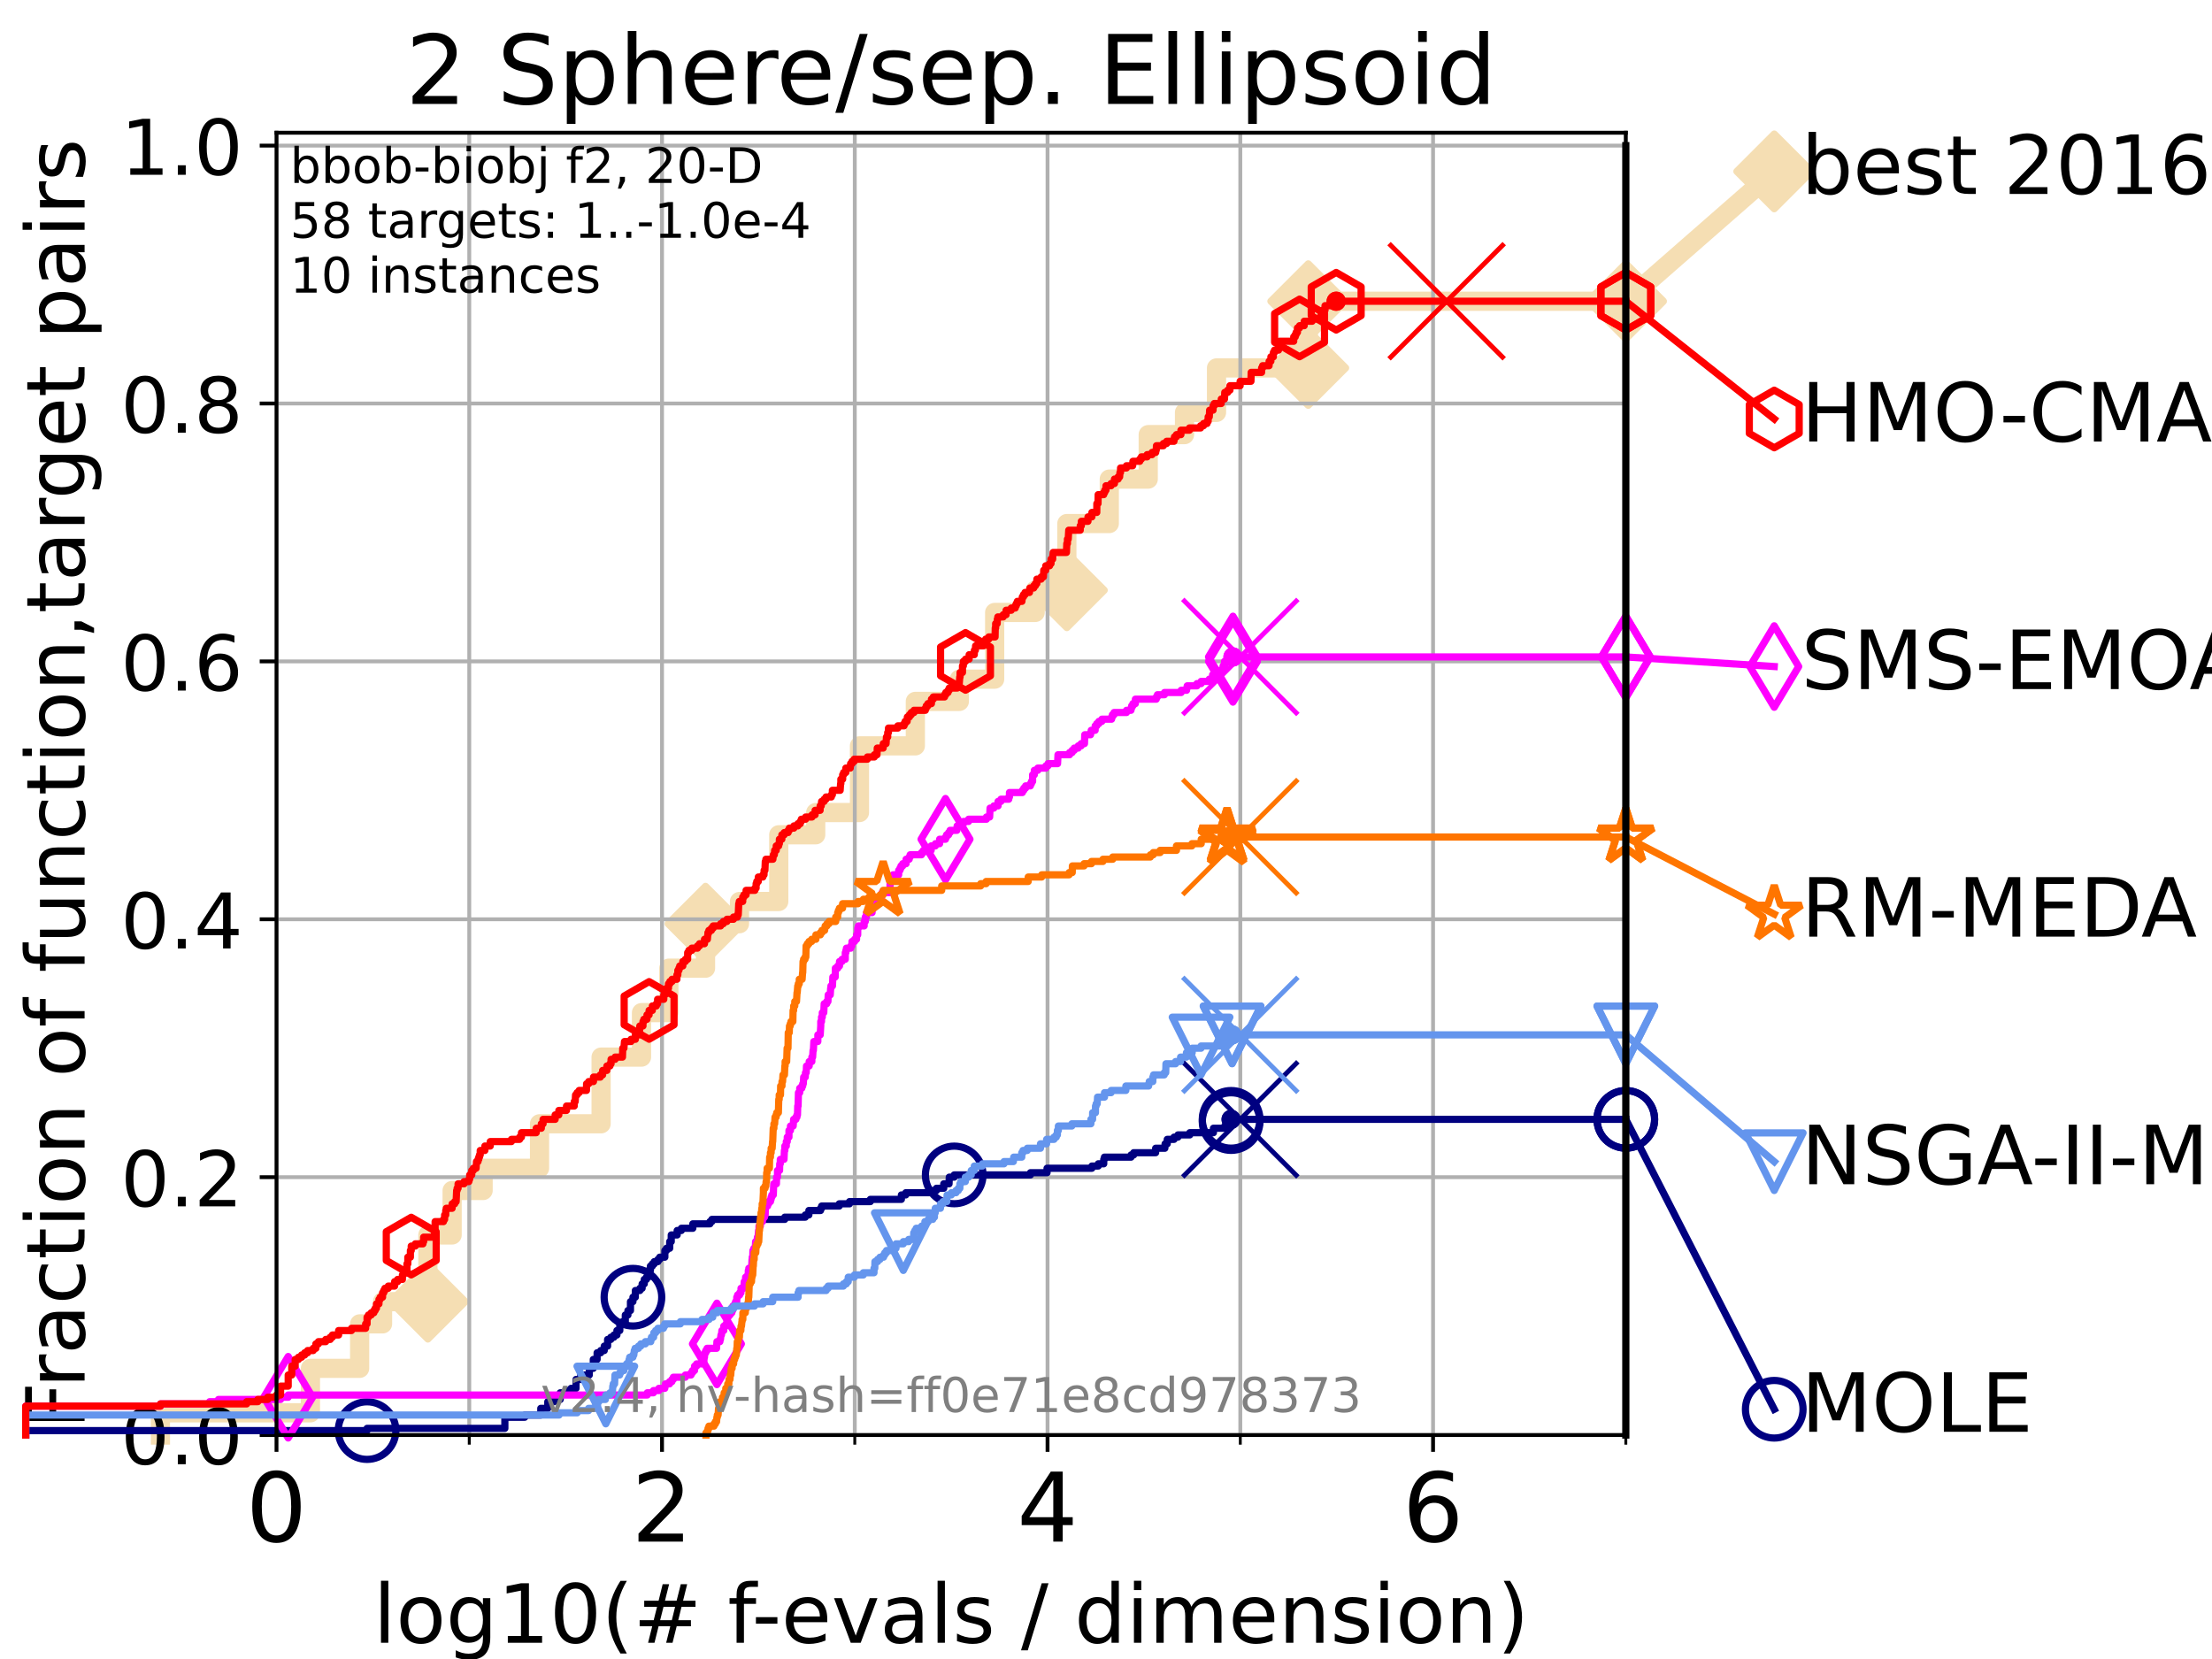<?xml version="1.0" encoding="utf-8" standalone="no"?>
<!DOCTYPE svg PUBLIC "-//W3C//DTD SVG 1.1//EN"
  "http://www.w3.org/Graphics/SVG/1.1/DTD/svg11.dtd">
<!-- Created with matplotlib (https://matplotlib.org/) -->
<svg height="345.6pt" version="1.1" viewBox="0 0 460.8 345.6" width="460.8pt" xmlns="http://www.w3.org/2000/svg" xmlns:xlink="http://www.w3.org/1999/xlink">
 <defs>
  <style type="text/css">*{stroke-linecap:butt;stroke-linejoin:round;}</style>
 </defs>
 <g id="figure_1">
  <g id="patch_1">
   <path d="M 0 345.6 
L 460.8 345.6 
L 460.8 0 
L 0 0 
z
" style="fill:#ffffff;"/>
  </g>
  <g id="axes_1">
   <g id="patch_2">
    <path d="M 57.6 298.944 
L 338.688 298.944 
L 338.688 27.648 
L 57.6 27.648 
z
" style="fill:#ffffff;"/>
   </g>
   <g id="line2d_1">
    <path d="M 33.424 298.944 
L 33.424 294.313 
L 64.671 294.313 
L 64.671 285.05 
L 74.922 285.05 
L 74.922 275.788 
L 79.695 275.788 
L 79.695 271.157 
L 89.135 271.157 
L 89.135 257.263 
L 94.188 257.263 
L 94.188 248.001 
L 100.642 248.001 
L 100.642 243.37 
L 112.394 243.37 
L 112.394 234.107 
L 125.22 234.107 
L 125.22 220.214 
L 133.634 220.214 
L 133.634 210.951 
L 139.334 210.951 
L 139.334 201.689 
L 146.974 201.689 
L 146.974 192.426 
L 154.05 192.426 
L 154.05 187.795 
L 162.228 187.795 
L 162.228 173.901 
L 169.925 173.901 
L 169.925 169.27 
L 179.044 169.27 
L 179.044 155.377 
L 190.682 155.377 
L 190.682 146.114 
L 199.851 146.114 
L 199.851 141.483 
L 207.205 141.483 
L 207.205 127.589 
L 215.644 127.589 
L 215.644 122.958 
L 222.244 122.958 
L 222.244 109.065 
L 231.085 109.065 
L 231.085 99.802 
L 239.197 99.802 
L 239.197 90.54 
L 246.756 90.54 
L 246.756 85.909 
L 253.425 85.909 
L 253.425 76.646 
L 272.533 76.646 
L 272.533 62.753 
L 338.688 62.753 
" style="fill:none;stroke:#f5deb3;stroke-linecap:square;stroke-width:4;"/>
   </g>
   <g id="line2d_2">
    <defs>
     <path d="M -0 7.778 
L 7.778 0 
L 0 -7.778 
L -7.778 -0 
z
" id="m1c45a9764c" style="stroke:#f5deb3;stroke-linejoin:miter;stroke-width:1.5;"/>
    </defs>
    <g>
     <use style="fill:#f5deb3;stroke:#f5deb3;stroke-linejoin:miter;stroke-width:1.5;" x="89.135" xlink:href="#m1c45a9764c" y="271.157"/>
     <use style="fill:#f5deb3;stroke:#f5deb3;stroke-linejoin:miter;stroke-width:1.5;" x="146.974" xlink:href="#m1c45a9764c" y="192.426"/>
     <use style="fill:#f5deb3;stroke:#f5deb3;stroke-linejoin:miter;stroke-width:1.5;" x="222.244" xlink:href="#m1c45a9764c" y="122.958"/>
     <use style="fill:#f5deb3;stroke:#f5deb3;stroke-linejoin:miter;stroke-width:1.5;" x="272.533" xlink:href="#m1c45a9764c" y="76.646"/>
     <use style="fill:#f5deb3;stroke:#f5deb3;stroke-linejoin:miter;stroke-width:1.5;" x="272.533" xlink:href="#m1c45a9764c" y="62.753"/>
     <use style="fill:#f5deb3;stroke:#f5deb3;stroke-linejoin:miter;stroke-width:1.5;" x="338.688" xlink:href="#m1c45a9764c" y="62.753"/>
    </g>
   </g>
   <g id="line2d_3">
    <path style="fill:none;stroke:#f5deb3;stroke-linecap:square;stroke-width:4;"/>
    <g/>
   </g>
   <g id="line2d_4">
    <path d="M 338.688 62.753 
L 369.608 35.706 
" style="fill:none;stroke:#f5deb3;stroke-linecap:square;stroke-width:4;"/>
    <g>
     <use style="fill:#f5deb3;stroke:#f5deb3;stroke-linejoin:miter;stroke-width:1.5;" x="338.688" xlink:href="#m1c45a9764c" y="62.753"/>
     <use style="fill:#f5deb3;stroke:#f5deb3;stroke-linejoin:miter;stroke-width:1.5;" x="369.608" xlink:href="#m1c45a9764c" y="35.706"/>
    </g>
   </g>
   <g id="matplotlib.axis_1">
    <g id="xtick_1">
     <g id="line2d_5">
      <path clip-path="url(#p0c0e314173)" d="M 57.6 298.944 
L 57.6 27.648 
" style="fill:none;stroke:#b0b0b0;stroke-linecap:square;stroke-width:0.8;"/>
     </g>
     <g id="line2d_6">
      <defs>
       <path d="M 0 0 
L 0 3.5 
" id="me8781c9046" style="stroke:#000000;stroke-width:0.8;"/>
      </defs>
      <g>
       <use style="stroke:#000000;stroke-width:0.8;" x="57.6" xlink:href="#me8781c9046" y="298.944"/>
      </g>
     </g>
     <g id="text_1">
      <!-- 0 -->
      <g transform="translate(51.237 321.141)scale(0.2 -0.2)">
       <defs>
        <path d="M 31.781 66.406 
Q 24.172 66.406 20.328 58.906 
Q 16.5 51.422 16.5 36.375 
Q 16.5 21.391 20.328 13.891 
Q 24.172 6.391 31.781 6.391 
Q 39.453 6.391 43.281 13.891 
Q 47.125 21.391 47.125 36.375 
Q 47.125 51.422 43.281 58.906 
Q 39.453 66.406 31.781 66.406 
z
M 31.781 74.219 
Q 44.047 74.219 50.516 64.516 
Q 56.984 54.828 56.984 36.375 
Q 56.984 17.969 50.516 8.266 
Q 44.047 -1.422 31.781 -1.422 
Q 19.531 -1.422 13.062 8.266 
Q 6.594 17.969 6.594 36.375 
Q 6.594 54.828 13.062 64.516 
Q 19.531 74.219 31.781 74.219 
z
" id="DejaVuSans-48"/>
       </defs>
       <use xlink:href="#DejaVuSans-48"/>
      </g>
     </g>
    </g>
    <g id="xtick_2">
     <g id="line2d_7">
      <path clip-path="url(#p0c0e314173)" d="M 137.911 298.944 
L 137.911 27.648 
" style="fill:none;stroke:#b0b0b0;stroke-linecap:square;stroke-width:0.8;"/>
     </g>
     <g id="line2d_8">
      <g>
       <use style="stroke:#000000;stroke-width:0.8;" x="137.911" xlink:href="#me8781c9046" y="298.944"/>
      </g>
     </g>
     <g id="text_2">
      <!-- 2 -->
      <g transform="translate(131.548 321.141)scale(0.2 -0.2)">
       <defs>
        <path d="M 19.188 8.297 
L 53.609 8.297 
L 53.609 0 
L 7.328 0 
L 7.328 8.297 
Q 12.938 14.109 22.625 23.891 
Q 32.328 33.688 34.812 36.531 
Q 39.547 41.844 41.422 45.531 
Q 43.312 49.219 43.312 52.781 
Q 43.312 58.594 39.234 62.25 
Q 35.156 65.922 28.609 65.922 
Q 23.969 65.922 18.812 64.312 
Q 13.672 62.703 7.812 59.422 
L 7.812 69.391 
Q 13.766 71.781 18.938 73 
Q 24.125 74.219 28.422 74.219 
Q 39.75 74.219 46.484 68.547 
Q 53.219 62.891 53.219 53.422 
Q 53.219 48.922 51.531 44.891 
Q 49.859 40.875 45.406 35.406 
Q 44.188 33.984 37.641 27.219 
Q 31.109 20.453 19.188 8.297 
z
" id="DejaVuSans-50"/>
       </defs>
       <use xlink:href="#DejaVuSans-50"/>
      </g>
     </g>
    </g>
    <g id="xtick_3">
     <g id="line2d_9">
      <path clip-path="url(#p0c0e314173)" d="M 218.222 298.944 
L 218.222 27.648 
" style="fill:none;stroke:#b0b0b0;stroke-linecap:square;stroke-width:0.8;"/>
     </g>
     <g id="line2d_10">
      <g>
       <use style="stroke:#000000;stroke-width:0.8;" x="218.222" xlink:href="#me8781c9046" y="298.944"/>
      </g>
     </g>
     <g id="text_3">
      <!-- 4 -->
      <g transform="translate(211.859 321.141)scale(0.2 -0.2)">
       <defs>
        <path d="M 37.797 64.312 
L 12.891 25.391 
L 37.797 25.391 
z
M 35.203 72.906 
L 47.609 72.906 
L 47.609 25.391 
L 58.016 25.391 
L 58.016 17.188 
L 47.609 17.188 
L 47.609 0 
L 37.797 0 
L 37.797 17.188 
L 4.891 17.188 
L 4.891 26.703 
z
" id="DejaVuSans-52"/>
       </defs>
       <use xlink:href="#DejaVuSans-52"/>
      </g>
     </g>
    </g>
    <g id="xtick_4">
     <g id="line2d_11">
      <path clip-path="url(#p0c0e314173)" d="M 298.533 298.944 
L 298.533 27.648 
" style="fill:none;stroke:#b0b0b0;stroke-linecap:square;stroke-width:0.8;"/>
     </g>
     <g id="line2d_12">
      <g>
       <use style="stroke:#000000;stroke-width:0.8;" x="298.533" xlink:href="#me8781c9046" y="298.944"/>
      </g>
     </g>
     <g id="text_4">
      <!-- 6 -->
      <g transform="translate(292.17 321.141)scale(0.2 -0.2)">
       <defs>
        <path d="M 33.016 40.375 
Q 26.375 40.375 22.484 35.828 
Q 18.609 31.297 18.609 23.391 
Q 18.609 15.531 22.484 10.953 
Q 26.375 6.391 33.016 6.391 
Q 39.656 6.391 43.531 10.953 
Q 47.406 15.531 47.406 23.391 
Q 47.406 31.297 43.531 35.828 
Q 39.656 40.375 33.016 40.375 
z
M 52.594 71.297 
L 52.594 62.312 
Q 48.875 64.062 45.094 64.984 
Q 41.312 65.922 37.594 65.922 
Q 27.828 65.922 22.672 59.328 
Q 17.531 52.734 16.797 39.406 
Q 19.672 43.656 24.016 45.922 
Q 28.375 48.188 33.594 48.188 
Q 44.578 48.188 50.953 41.516 
Q 57.328 34.859 57.328 23.391 
Q 57.328 12.156 50.688 5.359 
Q 44.047 -1.422 33.016 -1.422 
Q 20.359 -1.422 13.672 8.266 
Q 6.984 17.969 6.984 36.375 
Q 6.984 53.656 15.188 63.938 
Q 23.391 74.219 37.203 74.219 
Q 40.922 74.219 44.703 73.484 
Q 48.484 72.75 52.594 71.297 
z
" id="DejaVuSans-54"/>
       </defs>
       <use xlink:href="#DejaVuSans-54"/>
      </g>
     </g>
    </g>
    <g id="xtick_5">
     <g id="line2d_13">
      <path clip-path="url(#p0c0e314173)" d="M 97.755 298.944 
L 97.755 27.648 
" style="fill:none;stroke:#b0b0b0;stroke-linecap:square;stroke-width:0.8;"/>
     </g>
     <g id="line2d_14">
      <defs>
       <path d="M 0 0 
L 0 2 
" id="m1e4829d994" style="stroke:#000000;stroke-width:0.6;"/>
      </defs>
      <g>
       <use style="stroke:#000000;stroke-width:0.6;" x="97.755" xlink:href="#m1e4829d994" y="298.944"/>
      </g>
     </g>
    </g>
    <g id="xtick_6">
     <g id="line2d_15">
      <path clip-path="url(#p0c0e314173)" d="M 178.066 298.944 
L 178.066 27.648 
" style="fill:none;stroke:#b0b0b0;stroke-linecap:square;stroke-width:0.8;"/>
     </g>
     <g id="line2d_16">
      <g>
       <use style="stroke:#000000;stroke-width:0.6;" x="178.066" xlink:href="#m1e4829d994" y="298.944"/>
      </g>
     </g>
    </g>
    <g id="xtick_7">
     <g id="line2d_17">
      <path clip-path="url(#p0c0e314173)" d="M 258.377 298.944 
L 258.377 27.648 
" style="fill:none;stroke:#b0b0b0;stroke-linecap:square;stroke-width:0.8;"/>
     </g>
     <g id="line2d_18">
      <g>
       <use style="stroke:#000000;stroke-width:0.6;" x="258.377" xlink:href="#m1e4829d994" y="298.944"/>
      </g>
     </g>
    </g>
    <g id="xtick_8">
     <g id="line2d_19">
      <path clip-path="url(#p0c0e314173)" d="M 338.688 298.944 
L 338.688 27.648 
" style="fill:none;stroke:#b0b0b0;stroke-linecap:square;stroke-width:0.8;"/>
     </g>
     <g id="line2d_20">
      <g>
       <use style="stroke:#000000;stroke-width:0.6;" x="338.688" xlink:href="#m1e4829d994" y="298.944"/>
      </g>
     </g>
    </g>
    <g id="text_5">
     <!-- log10(# f-evals / dimension) -->
     <g transform="translate(77.764 342.218)scale(0.17 -0.17)">
      <defs>
       <path d="M 9.422 75.984 
L 18.406 75.984 
L 18.406 0 
L 9.422 0 
z
" id="DejaVuSans-108"/>
       <path d="M 30.609 48.391 
Q 23.391 48.391 19.188 42.75 
Q 14.984 37.109 14.984 27.297 
Q 14.984 17.484 19.156 11.844 
Q 23.344 6.203 30.609 6.203 
Q 37.797 6.203 41.984 11.859 
Q 46.188 17.531 46.188 27.297 
Q 46.188 37.016 41.984 42.703 
Q 37.797 48.391 30.609 48.391 
z
M 30.609 56 
Q 42.328 56 49.016 48.375 
Q 55.719 40.766 55.719 27.297 
Q 55.719 13.875 49.016 6.219 
Q 42.328 -1.422 30.609 -1.422 
Q 18.844 -1.422 12.172 6.219 
Q 5.516 13.875 5.516 27.297 
Q 5.516 40.766 12.172 48.375 
Q 18.844 56 30.609 56 
z
" id="DejaVuSans-111"/>
       <path d="M 45.406 27.984 
Q 45.406 37.75 41.375 43.109 
Q 37.359 48.484 30.078 48.484 
Q 22.859 48.484 18.828 43.109 
Q 14.797 37.75 14.797 27.984 
Q 14.797 18.266 18.828 12.891 
Q 22.859 7.516 30.078 7.516 
Q 37.359 7.516 41.375 12.891 
Q 45.406 18.266 45.406 27.984 
z
M 54.391 6.781 
Q 54.391 -7.172 48.188 -13.984 
Q 42 -20.797 29.203 -20.797 
Q 24.469 -20.797 20.266 -20.094 
Q 16.062 -19.391 12.109 -17.922 
L 12.109 -9.188 
Q 16.062 -11.328 19.922 -12.344 
Q 23.781 -13.375 27.781 -13.375 
Q 36.625 -13.375 41.016 -8.766 
Q 45.406 -4.156 45.406 5.172 
L 45.406 9.625 
Q 42.625 4.781 38.281 2.391 
Q 33.938 0 27.875 0 
Q 17.828 0 11.672 7.656 
Q 5.516 15.328 5.516 27.984 
Q 5.516 40.672 11.672 48.328 
Q 17.828 56 27.875 56 
Q 33.938 56 38.281 53.609 
Q 42.625 51.219 45.406 46.391 
L 45.406 54.688 
L 54.391 54.688 
z
" id="DejaVuSans-103"/>
       <path d="M 12.406 8.297 
L 28.516 8.297 
L 28.516 63.922 
L 10.984 60.406 
L 10.984 69.391 
L 28.422 72.906 
L 38.281 72.906 
L 38.281 8.297 
L 54.391 8.297 
L 54.391 0 
L 12.406 0 
z
" id="DejaVuSans-49"/>
       <path d="M 31 75.875 
Q 24.469 64.656 21.281 53.656 
Q 18.109 42.672 18.109 31.391 
Q 18.109 20.125 21.312 9.062 
Q 24.516 -2 31 -13.188 
L 23.188 -13.188 
Q 15.875 -1.703 12.234 9.375 
Q 8.594 20.453 8.594 31.391 
Q 8.594 42.281 12.203 53.312 
Q 15.828 64.359 23.188 75.875 
z
" id="DejaVuSans-40"/>
       <path d="M 51.125 44 
L 36.922 44 
L 32.812 27.688 
L 47.125 27.688 
z
M 43.797 71.781 
L 38.719 51.516 
L 52.984 51.516 
L 58.109 71.781 
L 65.922 71.781 
L 60.891 51.516 
L 76.125 51.516 
L 76.125 44 
L 58.984 44 
L 54.984 27.688 
L 70.516 27.688 
L 70.516 20.219 
L 53.078 20.219 
L 48 0 
L 40.188 0 
L 45.219 20.219 
L 30.906 20.219 
L 25.875 0 
L 18.016 0 
L 23.094 20.219 
L 7.719 20.219 
L 7.719 27.688 
L 24.906 27.688 
L 29 44 
L 13.281 44 
L 13.281 51.516 
L 30.906 51.516 
L 35.891 71.781 
z
" id="DejaVuSans-35"/>
       <path id="DejaVuSans-32"/>
       <path d="M 37.109 75.984 
L 37.109 68.5 
L 28.516 68.5 
Q 23.688 68.5 21.797 66.547 
Q 19.922 64.594 19.922 59.516 
L 19.922 54.688 
L 34.719 54.688 
L 34.719 47.703 
L 19.922 47.703 
L 19.922 0 
L 10.891 0 
L 10.891 47.703 
L 2.297 47.703 
L 2.297 54.688 
L 10.891 54.688 
L 10.891 58.5 
Q 10.891 67.625 15.141 71.797 
Q 19.391 75.984 28.609 75.984 
z
" id="DejaVuSans-102"/>
       <path d="M 4.891 31.391 
L 31.203 31.391 
L 31.203 23.391 
L 4.891 23.391 
z
" id="DejaVuSans-45"/>
       <path d="M 56.203 29.594 
L 56.203 25.203 
L 14.891 25.203 
Q 15.484 15.922 20.484 11.062 
Q 25.484 6.203 34.422 6.203 
Q 39.594 6.203 44.453 7.469 
Q 49.312 8.734 54.109 11.281 
L 54.109 2.781 
Q 49.266 0.734 44.188 -0.344 
Q 39.109 -1.422 33.891 -1.422 
Q 20.797 -1.422 13.156 6.188 
Q 5.516 13.812 5.516 26.812 
Q 5.516 40.234 12.766 48.109 
Q 20.016 56 32.328 56 
Q 43.359 56 49.781 48.891 
Q 56.203 41.797 56.203 29.594 
z
M 47.219 32.234 
Q 47.125 39.594 43.094 43.984 
Q 39.062 48.391 32.422 48.391 
Q 24.906 48.391 20.391 44.141 
Q 15.875 39.891 15.188 32.172 
z
" id="DejaVuSans-101"/>
       <path d="M 2.984 54.688 
L 12.5 54.688 
L 29.594 8.797 
L 46.688 54.688 
L 56.203 54.688 
L 35.688 0 
L 23.484 0 
z
" id="DejaVuSans-118"/>
       <path d="M 34.281 27.484 
Q 23.391 27.484 19.188 25 
Q 14.984 22.516 14.984 16.5 
Q 14.984 11.719 18.141 8.906 
Q 21.297 6.109 26.703 6.109 
Q 34.188 6.109 38.703 11.406 
Q 43.219 16.703 43.219 25.484 
L 43.219 27.484 
z
M 52.203 31.203 
L 52.203 0 
L 43.219 0 
L 43.219 8.297 
Q 40.141 3.328 35.547 0.953 
Q 30.953 -1.422 24.312 -1.422 
Q 15.922 -1.422 10.953 3.297 
Q 6 8.016 6 15.922 
Q 6 25.141 12.172 29.828 
Q 18.359 34.516 30.609 34.516 
L 43.219 34.516 
L 43.219 35.406 
Q 43.219 41.609 39.141 45 
Q 35.062 48.391 27.688 48.391 
Q 23 48.391 18.547 47.266 
Q 14.109 46.141 10.016 43.891 
L 10.016 52.203 
Q 14.938 54.109 19.578 55.047 
Q 24.219 56 28.609 56 
Q 40.484 56 46.344 49.844 
Q 52.203 43.703 52.203 31.203 
z
" id="DejaVuSans-97"/>
       <path d="M 44.281 53.078 
L 44.281 44.578 
Q 40.484 46.531 36.375 47.5 
Q 32.281 48.484 27.875 48.484 
Q 21.188 48.484 17.844 46.438 
Q 14.5 44.391 14.5 40.281 
Q 14.5 37.156 16.891 35.375 
Q 19.281 33.594 26.516 31.984 
L 29.594 31.297 
Q 39.156 29.25 43.188 25.516 
Q 47.219 21.781 47.219 15.094 
Q 47.219 7.469 41.188 3.016 
Q 35.156 -1.422 24.609 -1.422 
Q 20.219 -1.422 15.453 -0.562 
Q 10.688 0.297 5.422 2 
L 5.422 11.281 
Q 10.406 8.688 15.234 7.391 
Q 20.062 6.109 24.812 6.109 
Q 31.156 6.109 34.562 8.281 
Q 37.984 10.453 37.984 14.406 
Q 37.984 18.062 35.516 20.016 
Q 33.062 21.969 24.703 23.781 
L 21.578 24.516 
Q 13.234 26.266 9.516 29.906 
Q 5.812 33.547 5.812 39.891 
Q 5.812 47.609 11.281 51.797 
Q 16.75 56 26.812 56 
Q 31.781 56 36.172 55.266 
Q 40.578 54.547 44.281 53.078 
z
" id="DejaVuSans-115"/>
       <path d="M 25.391 72.906 
L 33.688 72.906 
L 8.297 -9.281 
L 0 -9.281 
z
" id="DejaVuSans-47"/>
       <path d="M 45.406 46.391 
L 45.406 75.984 
L 54.391 75.984 
L 54.391 0 
L 45.406 0 
L 45.406 8.203 
Q 42.578 3.328 38.25 0.953 
Q 33.938 -1.422 27.875 -1.422 
Q 17.969 -1.422 11.734 6.484 
Q 5.516 14.406 5.516 27.297 
Q 5.516 40.188 11.734 48.094 
Q 17.969 56 27.875 56 
Q 33.938 56 38.25 53.625 
Q 42.578 51.266 45.406 46.391 
z
M 14.797 27.297 
Q 14.797 17.391 18.875 11.75 
Q 22.953 6.109 30.078 6.109 
Q 37.203 6.109 41.297 11.75 
Q 45.406 17.391 45.406 27.297 
Q 45.406 37.203 41.297 42.844 
Q 37.203 48.484 30.078 48.484 
Q 22.953 48.484 18.875 42.844 
Q 14.797 37.203 14.797 27.297 
z
" id="DejaVuSans-100"/>
       <path d="M 9.422 54.688 
L 18.406 54.688 
L 18.406 0 
L 9.422 0 
z
M 9.422 75.984 
L 18.406 75.984 
L 18.406 64.594 
L 9.422 64.594 
z
" id="DejaVuSans-105"/>
       <path d="M 52 44.188 
Q 55.375 50.25 60.062 53.125 
Q 64.75 56 71.094 56 
Q 79.641 56 84.281 50.016 
Q 88.922 44.047 88.922 33.016 
L 88.922 0 
L 79.891 0 
L 79.891 32.719 
Q 79.891 40.578 77.094 44.375 
Q 74.312 48.188 68.609 48.188 
Q 61.625 48.188 57.562 43.547 
Q 53.516 38.922 53.516 30.906 
L 53.516 0 
L 44.484 0 
L 44.484 32.719 
Q 44.484 40.625 41.703 44.406 
Q 38.922 48.188 33.109 48.188 
Q 26.219 48.188 22.156 43.531 
Q 18.109 38.875 18.109 30.906 
L 18.109 0 
L 9.078 0 
L 9.078 54.688 
L 18.109 54.688 
L 18.109 46.188 
Q 21.188 51.219 25.484 53.609 
Q 29.781 56 35.688 56 
Q 41.656 56 45.828 52.969 
Q 50 49.953 52 44.188 
z
" id="DejaVuSans-109"/>
       <path d="M 54.891 33.016 
L 54.891 0 
L 45.906 0 
L 45.906 32.719 
Q 45.906 40.484 42.875 44.328 
Q 39.844 48.188 33.797 48.188 
Q 26.516 48.188 22.312 43.547 
Q 18.109 38.922 18.109 30.906 
L 18.109 0 
L 9.078 0 
L 9.078 54.688 
L 18.109 54.688 
L 18.109 46.188 
Q 21.344 51.125 25.703 53.562 
Q 30.078 56 35.797 56 
Q 45.219 56 50.047 50.172 
Q 54.891 44.344 54.891 33.016 
z
" id="DejaVuSans-110"/>
       <path d="M 8.016 75.875 
L 15.828 75.875 
Q 23.141 64.359 26.781 53.312 
Q 30.422 42.281 30.422 31.391 
Q 30.422 20.453 26.781 9.375 
Q 23.141 -1.703 15.828 -13.188 
L 8.016 -13.188 
Q 14.5 -2 17.703 9.062 
Q 20.906 20.125 20.906 31.391 
Q 20.906 42.672 17.703 53.656 
Q 14.5 64.656 8.016 75.875 
z
" id="DejaVuSans-41"/>
      </defs>
      <use xlink:href="#DejaVuSans-108"/>
      <use x="27.783" xlink:href="#DejaVuSans-111"/>
      <use x="88.965" xlink:href="#DejaVuSans-103"/>
      <use x="152.441" xlink:href="#DejaVuSans-49"/>
      <use x="216.064" xlink:href="#DejaVuSans-48"/>
      <use x="279.688" xlink:href="#DejaVuSans-40"/>
      <use x="318.701" xlink:href="#DejaVuSans-35"/>
      <use x="402.49" xlink:href="#DejaVuSans-32"/>
      <use x="434.277" xlink:href="#DejaVuSans-102"/>
      <use x="463.982" xlink:href="#DejaVuSans-45"/>
      <use x="500.066" xlink:href="#DejaVuSans-101"/>
      <use x="561.59" xlink:href="#DejaVuSans-118"/>
      <use x="620.77" xlink:href="#DejaVuSans-97"/>
      <use x="682.049" xlink:href="#DejaVuSans-108"/>
      <use x="709.832" xlink:href="#DejaVuSans-115"/>
      <use x="761.932" xlink:href="#DejaVuSans-32"/>
      <use x="793.719" xlink:href="#DejaVuSans-47"/>
      <use x="827.41" xlink:href="#DejaVuSans-32"/>
      <use x="859.197" xlink:href="#DejaVuSans-100"/>
      <use x="922.674" xlink:href="#DejaVuSans-105"/>
      <use x="950.457" xlink:href="#DejaVuSans-109"/>
      <use x="1047.869" xlink:href="#DejaVuSans-101"/>
      <use x="1109.393" xlink:href="#DejaVuSans-110"/>
      <use x="1172.771" xlink:href="#DejaVuSans-115"/>
      <use x="1224.871" xlink:href="#DejaVuSans-105"/>
      <use x="1252.654" xlink:href="#DejaVuSans-111"/>
      <use x="1313.836" xlink:href="#DejaVuSans-110"/>
      <use x="1377.215" xlink:href="#DejaVuSans-41"/>
     </g>
    </g>
   </g>
   <g id="matplotlib.axis_2">
    <g id="ytick_1">
     <g id="line2d_21">
      <path clip-path="url(#p0c0e314173)" d="M 57.6 298.944 
L 338.688 298.944 
" style="fill:none;stroke:#b0b0b0;stroke-linecap:square;stroke-width:0.8;"/>
     </g>
     <g id="line2d_22">
      <defs>
       <path d="M 0 0 
L -3.5 0 
" id="m1d98ba1958" style="stroke:#000000;stroke-width:0.8;"/>
      </defs>
      <g>
       <use style="stroke:#000000;stroke-width:0.8;" x="57.6" xlink:href="#m1d98ba1958" y="298.944"/>
      </g>
     </g>
     <g id="text_6">
      <!-- 0.0 -->
      <g transform="translate(25.155 305.023)scale(0.16 -0.16)">
       <defs>
        <path d="M 10.688 12.406 
L 21 12.406 
L 21 0 
L 10.688 0 
z
" id="DejaVuSans-46"/>
       </defs>
       <use xlink:href="#DejaVuSans-48"/>
       <use x="63.623" xlink:href="#DejaVuSans-46"/>
       <use x="95.41" xlink:href="#DejaVuSans-48"/>
      </g>
     </g>
    </g>
    <g id="ytick_2">
     <g id="line2d_23">
      <path clip-path="url(#p0c0e314173)" d="M 57.6 245.222 
L 338.688 245.222 
" style="fill:none;stroke:#b0b0b0;stroke-linecap:square;stroke-width:0.8;"/>
     </g>
     <g id="line2d_24">
      <g>
       <use style="stroke:#000000;stroke-width:0.8;" x="57.6" xlink:href="#m1d98ba1958" y="245.222"/>
      </g>
     </g>
     <g id="text_7">
      <!-- 0.2 -->
      <g transform="translate(25.155 251.301)scale(0.16 -0.16)">
       <use xlink:href="#DejaVuSans-48"/>
       <use x="63.623" xlink:href="#DejaVuSans-46"/>
       <use x="95.41" xlink:href="#DejaVuSans-50"/>
      </g>
     </g>
    </g>
    <g id="ytick_3">
     <g id="line2d_25">
      <path clip-path="url(#p0c0e314173)" d="M 57.6 191.5 
L 338.688 191.5 
" style="fill:none;stroke:#b0b0b0;stroke-linecap:square;stroke-width:0.8;"/>
     </g>
     <g id="line2d_26">
      <g>
       <use style="stroke:#000000;stroke-width:0.8;" x="57.6" xlink:href="#m1d98ba1958" y="191.5"/>
      </g>
     </g>
     <g id="text_8">
      <!-- 0.4 -->
      <g transform="translate(25.155 197.579)scale(0.16 -0.16)">
       <use xlink:href="#DejaVuSans-48"/>
       <use x="63.623" xlink:href="#DejaVuSans-46"/>
       <use x="95.41" xlink:href="#DejaVuSans-52"/>
      </g>
     </g>
    </g>
    <g id="ytick_4">
     <g id="line2d_27">
      <path clip-path="url(#p0c0e314173)" d="M 57.6 137.778 
L 338.688 137.778 
" style="fill:none;stroke:#b0b0b0;stroke-linecap:square;stroke-width:0.8;"/>
     </g>
     <g id="line2d_28">
      <g>
       <use style="stroke:#000000;stroke-width:0.8;" x="57.6" xlink:href="#m1d98ba1958" y="137.778"/>
      </g>
     </g>
     <g id="text_9">
      <!-- 0.6 -->
      <g transform="translate(25.155 143.857)scale(0.16 -0.16)">
       <use xlink:href="#DejaVuSans-48"/>
       <use x="63.623" xlink:href="#DejaVuSans-46"/>
       <use x="95.41" xlink:href="#DejaVuSans-54"/>
      </g>
     </g>
    </g>
    <g id="ytick_5">
     <g id="line2d_29">
      <path clip-path="url(#p0c0e314173)" d="M 57.6 84.056 
L 338.688 84.056 
" style="fill:none;stroke:#b0b0b0;stroke-linecap:square;stroke-width:0.8;"/>
     </g>
     <g id="line2d_30">
      <g>
       <use style="stroke:#000000;stroke-width:0.8;" x="57.6" xlink:href="#m1d98ba1958" y="84.056"/>
      </g>
     </g>
     <g id="text_10">
      <!-- 0.8 -->
      <g transform="translate(25.155 90.135)scale(0.16 -0.16)">
       <defs>
        <path d="M 31.781 34.625 
Q 24.75 34.625 20.719 30.859 
Q 16.703 27.094 16.703 20.516 
Q 16.703 13.922 20.719 10.156 
Q 24.75 6.391 31.781 6.391 
Q 38.812 6.391 42.859 10.172 
Q 46.922 13.969 46.922 20.516 
Q 46.922 27.094 42.891 30.859 
Q 38.875 34.625 31.781 34.625 
z
M 21.922 38.812 
Q 15.578 40.375 12.031 44.719 
Q 8.5 49.078 8.5 55.328 
Q 8.5 64.062 14.719 69.141 
Q 20.953 74.219 31.781 74.219 
Q 42.672 74.219 48.875 69.141 
Q 55.078 64.062 55.078 55.328 
Q 55.078 49.078 51.531 44.719 
Q 48 40.375 41.703 38.812 
Q 48.828 37.156 52.797 32.312 
Q 56.781 27.484 56.781 20.516 
Q 56.781 9.906 50.312 4.234 
Q 43.844 -1.422 31.781 -1.422 
Q 19.734 -1.422 13.25 4.234 
Q 6.781 9.906 6.781 20.516 
Q 6.781 27.484 10.781 32.312 
Q 14.797 37.156 21.922 38.812 
z
M 18.312 54.391 
Q 18.312 48.734 21.844 45.562 
Q 25.391 42.391 31.781 42.391 
Q 38.141 42.391 41.719 45.562 
Q 45.312 48.734 45.312 54.391 
Q 45.312 60.062 41.719 63.234 
Q 38.141 66.406 31.781 66.406 
Q 25.391 66.406 21.844 63.234 
Q 18.312 60.062 18.312 54.391 
z
" id="DejaVuSans-56"/>
       </defs>
       <use xlink:href="#DejaVuSans-48"/>
       <use x="63.623" xlink:href="#DejaVuSans-46"/>
       <use x="95.41" xlink:href="#DejaVuSans-56"/>
      </g>
     </g>
    </g>
    <g id="ytick_6">
     <g id="line2d_31">
      <path clip-path="url(#p0c0e314173)" d="M 57.6 30.334 
L 338.688 30.334 
" style="fill:none;stroke:#b0b0b0;stroke-linecap:square;stroke-width:0.8;"/>
     </g>
     <g id="line2d_32">
      <g>
       <use style="stroke:#000000;stroke-width:0.8;" x="57.6" xlink:href="#m1d98ba1958" y="30.334"/>
      </g>
     </g>
     <g id="text_11">
      <!-- 1.0 -->
      <g transform="translate(25.155 36.413)scale(0.16 -0.16)">
       <use xlink:href="#DejaVuSans-49"/>
       <use x="63.623" xlink:href="#DejaVuSans-46"/>
       <use x="95.41" xlink:href="#DejaVuSans-48"/>
      </g>
     </g>
    </g>
    <g id="text_12">
     <!-- Fraction of function,target pairs -->
     <g transform="translate(17.62 297.681)rotate(-90)scale(0.17 -0.17)">
      <defs>
       <path d="M 9.812 72.906 
L 51.703 72.906 
L 51.703 64.594 
L 19.672 64.594 
L 19.672 43.109 
L 48.578 43.109 
L 48.578 34.812 
L 19.672 34.812 
L 19.672 0 
L 9.812 0 
z
" id="DejaVuSans-70"/>
       <path d="M 41.109 46.297 
Q 39.594 47.172 37.812 47.578 
Q 36.031 48 33.891 48 
Q 26.266 48 22.188 43.047 
Q 18.109 38.094 18.109 28.812 
L 18.109 0 
L 9.078 0 
L 9.078 54.688 
L 18.109 54.688 
L 18.109 46.188 
Q 20.953 51.172 25.484 53.578 
Q 30.031 56 36.531 56 
Q 37.453 56 38.578 55.875 
Q 39.703 55.766 41.062 55.516 
z
" id="DejaVuSans-114"/>
       <path d="M 48.781 52.594 
L 48.781 44.188 
Q 44.969 46.297 41.141 47.344 
Q 37.312 48.391 33.406 48.391 
Q 24.656 48.391 19.812 42.844 
Q 14.984 37.312 14.984 27.297 
Q 14.984 17.281 19.812 11.734 
Q 24.656 6.203 33.406 6.203 
Q 37.312 6.203 41.141 7.25 
Q 44.969 8.297 48.781 10.406 
L 48.781 2.094 
Q 45.016 0.344 40.984 -0.531 
Q 36.969 -1.422 32.422 -1.422 
Q 20.062 -1.422 12.781 6.344 
Q 5.516 14.109 5.516 27.297 
Q 5.516 40.672 12.859 48.328 
Q 20.219 56 33.016 56 
Q 37.156 56 41.109 55.141 
Q 45.062 54.297 48.781 52.594 
z
" id="DejaVuSans-99"/>
       <path d="M 18.312 70.219 
L 18.312 54.688 
L 36.812 54.688 
L 36.812 47.703 
L 18.312 47.703 
L 18.312 18.016 
Q 18.312 11.328 20.141 9.422 
Q 21.969 7.516 27.594 7.516 
L 36.812 7.516 
L 36.812 0 
L 27.594 0 
Q 17.188 0 13.234 3.875 
Q 9.281 7.766 9.281 18.016 
L 9.281 47.703 
L 2.688 47.703 
L 2.688 54.688 
L 9.281 54.688 
L 9.281 70.219 
z
" id="DejaVuSans-116"/>
       <path d="M 8.5 21.578 
L 8.5 54.688 
L 17.484 54.688 
L 17.484 21.922 
Q 17.484 14.156 20.5 10.266 
Q 23.531 6.391 29.594 6.391 
Q 36.859 6.391 41.078 11.031 
Q 45.312 15.672 45.312 23.688 
L 45.312 54.688 
L 54.297 54.688 
L 54.297 0 
L 45.312 0 
L 45.312 8.406 
Q 42.047 3.422 37.719 1 
Q 33.406 -1.422 27.688 -1.422 
Q 18.266 -1.422 13.375 4.438 
Q 8.5 10.297 8.5 21.578 
z
M 31.109 56 
z
" id="DejaVuSans-117"/>
       <path d="M 11.719 12.406 
L 22.016 12.406 
L 22.016 4 
L 14.016 -11.625 
L 7.719 -11.625 
L 11.719 4 
z
" id="DejaVuSans-44"/>
       <path d="M 18.109 8.203 
L 18.109 -20.797 
L 9.078 -20.797 
L 9.078 54.688 
L 18.109 54.688 
L 18.109 46.391 
Q 20.953 51.266 25.266 53.625 
Q 29.594 56 35.594 56 
Q 45.562 56 51.781 48.094 
Q 58.016 40.188 58.016 27.297 
Q 58.016 14.406 51.781 6.484 
Q 45.562 -1.422 35.594 -1.422 
Q 29.594 -1.422 25.266 0.953 
Q 20.953 3.328 18.109 8.203 
z
M 48.688 27.297 
Q 48.688 37.203 44.609 42.844 
Q 40.531 48.484 33.406 48.484 
Q 26.266 48.484 22.188 42.844 
Q 18.109 37.203 18.109 27.297 
Q 18.109 17.391 22.188 11.75 
Q 26.266 6.109 33.406 6.109 
Q 40.531 6.109 44.609 11.75 
Q 48.688 17.391 48.688 27.297 
z
" id="DejaVuSans-112"/>
      </defs>
      <use xlink:href="#DejaVuSans-70"/>
      <use x="50.27" xlink:href="#DejaVuSans-114"/>
      <use x="91.383" xlink:href="#DejaVuSans-97"/>
      <use x="152.662" xlink:href="#DejaVuSans-99"/>
      <use x="207.643" xlink:href="#DejaVuSans-116"/>
      <use x="246.852" xlink:href="#DejaVuSans-105"/>
      <use x="274.635" xlink:href="#DejaVuSans-111"/>
      <use x="335.816" xlink:href="#DejaVuSans-110"/>
      <use x="399.195" xlink:href="#DejaVuSans-32"/>
      <use x="430.982" xlink:href="#DejaVuSans-111"/>
      <use x="492.164" xlink:href="#DejaVuSans-102"/>
      <use x="527.369" xlink:href="#DejaVuSans-32"/>
      <use x="559.156" xlink:href="#DejaVuSans-102"/>
      <use x="594.361" xlink:href="#DejaVuSans-117"/>
      <use x="657.74" xlink:href="#DejaVuSans-110"/>
      <use x="721.119" xlink:href="#DejaVuSans-99"/>
      <use x="776.1" xlink:href="#DejaVuSans-116"/>
      <use x="815.309" xlink:href="#DejaVuSans-105"/>
      <use x="843.092" xlink:href="#DejaVuSans-111"/>
      <use x="904.273" xlink:href="#DejaVuSans-110"/>
      <use x="967.652" xlink:href="#DejaVuSans-44"/>
      <use x="999.439" xlink:href="#DejaVuSans-116"/>
      <use x="1038.648" xlink:href="#DejaVuSans-97"/>
      <use x="1099.928" xlink:href="#DejaVuSans-114"/>
      <use x="1139.291" xlink:href="#DejaVuSans-103"/>
      <use x="1202.768" xlink:href="#DejaVuSans-101"/>
      <use x="1264.291" xlink:href="#DejaVuSans-116"/>
      <use x="1303.5" xlink:href="#DejaVuSans-32"/>
      <use x="1335.287" xlink:href="#DejaVuSans-112"/>
      <use x="1398.764" xlink:href="#DejaVuSans-97"/>
      <use x="1460.043" xlink:href="#DejaVuSans-105"/>
      <use x="1487.826" xlink:href="#DejaVuSans-114"/>
      <use x="1528.939" xlink:href="#DejaVuSans-115"/>
     </g>
    </g>
   </g>
   <g id="line2d_33">
    <defs>
     <path d="M 0 1.5 
C 0.398 1.5 0.779 1.342 1.061 1.061 
C 1.342 0.779 1.5 0.398 1.5 0 
C 1.5 -0.398 1.342 -0.779 1.061 -1.061 
C 0.779 -1.342 0.398 -1.5 0 -1.5 
C -0.398 -1.5 -0.779 -1.342 -1.061 -1.061 
C -1.342 -0.779 -1.5 -0.398 -1.5 0 
C -1.5 0.398 -1.342 0.779 -1.061 1.061 
C -0.779 1.342 -0.398 1.5 0 1.5 
z
" id="m58656ddcca" style="stroke:#f5deb3;"/>
    </defs>
    <g>
     <use style="fill:#f5deb3;stroke:#f5deb3;" x="272.533" xlink:href="#m58656ddcca" y="62.753"/>
     <use style="fill:#f5deb3;stroke:#f5deb3;" x="272.533" xlink:href="#m58656ddcca" y="62.753"/>
    </g>
   </g>
   <g id="line2d_34">
    <defs>
     <path d="M 0 1.5 
C 0.398 1.5 0.779 1.342 1.061 1.061 
C 1.342 0.779 1.5 0.398 1.5 0 
C 1.5 -0.398 1.342 -0.779 1.061 -1.061 
C 0.779 -1.342 0.398 -1.5 0 -1.5 
C -0.398 -1.5 -0.779 -1.342 -1.061 -1.061 
C -1.342 -0.779 -1.5 -0.398 -1.5 0 
C -1.5 0.398 -1.342 0.779 -1.061 1.061 
C -0.779 1.342 -0.398 1.5 0 1.5 
z
" id="mf470b87f34" style="stroke:#000080;"/>
    </defs>
    <g>
     <use style="fill:#000080;stroke:#000080;" x="256.462" xlink:href="#mf470b87f34" y="233.181"/>
     <use style="fill:#000080;stroke:#000080;" x="256.462" xlink:href="#mf470b87f34" y="233.181"/>
    </g>
   </g>
   <g id="line2d_35">
    <path d="M 5.357 298.944 
L 5.357 298.018 
L 76.466 298.018 
L 76.466 297.555 
L 105.172 297.555 
L 105.172 295.239 
L 109.312 295.239 
L 109.312 294.776 
L 112.656 294.776 
L 112.656 293.387 
L 114.114 293.387 
L 114.114 291.997 
L 115.46 291.997 
L 115.46 291.534 
L 116.71 291.534 
L 116.71 290.145 
L 117.876 290.145 
L 117.876 289.682 
L 118.968 289.682 
L 118.968 289.218 
L 119.997 289.218 
L 119.997 287.366 
L 120.968 287.366 
L 120.968 286.44 
L 122.761 286.44 
L 122.761 285.05 
L 123.594 285.05 
L 123.594 283.198 
L 124.388 283.198 
L 124.388 281.809 
L 125.147 281.809 
L 125.147 281.345 
L 125.875 281.345 
L 125.875 280.419 
L 126.574 280.419 
L 126.574 279.03 
L 127.246 279.03 
L 127.246 278.567 
L 127.892 278.567 
L 127.892 278.104 
L 128.516 278.104 
L 128.516 277.177 
L 129.118 277.177 
L 129.118 275.788 
L 129.7 275.788 
L 129.7 275.325 
L 130.264 275.325 
L 130.264 273.935 
L 130.809 273.935 
L 130.809 273.009 
L 131.338 273.009 
L 131.338 271.157 
L 131.852 271.157 
L 131.852 270.231 
L 132.351 270.231 
L 132.351 268.841 
L 133.307 268.841 
L 133.307 268.378 
L 133.767 268.378 
L 133.767 267.452 
L 134.214 267.452 
L 134.214 266.526 
L 134.651 266.526 
L 134.651 266.062 
L 135.077 266.062 
L 135.077 264.673 
L 135.492 264.673 
L 135.492 263.747 
L 135.898 263.747 
L 135.898 263.284 
L 136.295 263.284 
L 136.295 262.821 
L 137.062 262.821 
L 137.062 262.357 
L 137.434 262.357 
L 137.434 261.894 
L 138.502 261.894 
L 138.502 260.505 
L 138.845 260.505 
L 138.845 260.042 
L 139.509 260.042 
L 139.509 258.653 
L 139.833 258.653 
L 139.833 257.263 
L 141.069 257.263 
L 141.069 256.337 
L 141.941 256.337 
L 141.941 255.874 
L 144.324 255.874 
L 144.324 254.948 
L 147.893 254.948 
L 147.893 254.484 
L 148.292 254.484 
L 148.292 254.021 
L 163.483 254.021 
L 163.483 253.558 
L 167.754 253.558 
L 167.754 253.095 
L 168.503 253.095 
L 168.503 252.169 
L 170.932 252.169 
L 170.932 251.706 
L 171.156 251.706 
L 171.156 251.243 
L 174.83 251.243 
L 174.83 250.779 
L 176.967 250.779 
L 176.967 250.316 
L 181.306 250.316 
L 181.306 249.853 
L 187.773 249.853 
L 187.773 248.927 
L 188.693 248.927 
L 188.693 248.464 
L 193.626 248.464 
L 193.626 248.001 
L 195.079 248.001 
L 195.079 247.538 
L 196.599 247.538 
L 196.599 246.611 
L 197.707 246.611 
L 197.747 245.222 
L 198.779 245.222 
L 198.779 244.759 
L 214.664 244.759 
L 214.664 244.296 
L 218.118 244.296 
L 218.118 243.37 
L 227.462 243.37 
L 227.462 242.906 
L 228.791 242.906 
L 228.791 242.443 
L 229.93 242.443 
L 229.93 241.517 
L 230.068 241.517 
L 230.068 241.054 
L 235.624 241.054 
L 235.624 240.591 
L 236.169 240.591 
L 236.169 240.128 
L 240.742 240.128 
L 240.742 239.201 
L 242.66 239.201 
L 242.71 238.275 
L 243.157 238.275 
L 243.157 237.349 
L 244.57 237.349 
L 244.57 236.886 
L 245.385 236.886 
L 245.385 236.423 
L 247.853 236.423 
L 247.853 235.96 
L 252.778 235.96 
L 252.778 235.033 
L 255.137 235.033 
L 255.137 234.57 
L 256.245 234.57 
L 256.245 233.644 
L 256.462 233.644 
L 256.462 233.181 
L 338.688 233.181 
L 338.688 233.181 
" style="fill:none;stroke:#000080;stroke-linecap:square;stroke-width:1.5;"/>
   </g>
   <g id="line2d_36">
    <defs>
     <path d="M 0 6 
C 1.591 6 3.117 5.368 4.243 4.243 
C 5.368 3.117 6 1.591 6 0 
C 6 -1.591 5.368 -3.117 4.243 -4.243 
C 3.117 -5.368 1.591 -6 0 -6 
C -1.591 -6 -3.117 -5.368 -4.243 -4.243 
C -5.368 -3.117 -6 -1.591 -6 0 
C -6 1.591 -5.368 3.117 -4.243 4.243 
C -3.117 5.368 -1.591 6 0 6 
z
" id="m6b42a30f8b" style="stroke:#000080;stroke-width:1.5;"/>
    </defs>
    <g>
     <use style="fill-opacity:0;stroke:#000080;stroke-width:1.5;" x="76.466" xlink:href="#m6b42a30f8b" y="298.018"/>
     <use style="fill-opacity:0;stroke:#000080;stroke-width:1.5;" x="131.852" xlink:href="#m6b42a30f8b" y="270.231"/>
     <use style="fill-opacity:0;stroke:#000080;stroke-width:1.5;" x="198.779" xlink:href="#m6b42a30f8b" y="244.759"/>
     <use style="fill-opacity:0;stroke:#000080;stroke-width:1.5;" x="256.462" xlink:href="#m6b42a30f8b" y="233.644"/>
     <use style="fill-opacity:0;stroke:#000080;stroke-width:1.5;" x="256.462" xlink:href="#m6b42a30f8b" y="233.181"/>
     <use style="fill-opacity:0;stroke:#000080;stroke-width:1.5;" x="338.688" xlink:href="#m6b42a30f8b" y="233.181"/>
    </g>
   </g>
   <g id="line2d_37">
    <path style="fill:none;stroke:#000080;stroke-linecap:square;stroke-width:1.5;"/>
    <g/>
   </g>
   <g id="line2d_38">
    <path clip-path="url(#p0c0e314173)" d="M 258.377 233.181 
" style="fill:none;stroke:#000080;stroke-linecap:square;stroke-width:1.5;"/>
    <defs>
     <path d="M -12 12 
L 12 -12 
M -12 -12 
L 12 12 
" id="me4ae75b90a" style="stroke:#000080;"/>
    </defs>
    <g clip-path="url(#p0c0e314173)">
     <use style="fill:#000080;stroke:#000080;" x="258.377" xlink:href="#me4ae75b90a" y="233.181"/>
    </g>
   </g>
   <g id="line2d_39">
    <defs>
     <path d="M 0 1.5 
C 0.398 1.5 0.779 1.342 1.061 1.061 
C 1.342 0.779 1.5 0.398 1.5 0 
C 1.5 -0.398 1.342 -0.779 1.061 -1.061 
C 0.779 -1.342 0.398 -1.5 0 -1.5 
C -0.398 -1.5 -0.779 -1.342 -1.061 -1.061 
C -1.342 -0.779 -1.5 -0.398 -1.5 0 
C -1.5 0.398 -1.342 0.779 -1.061 1.061 
C -0.779 1.342 -0.398 1.5 0 1.5 
z
" id="mb6cd693268" style="stroke:#ff00ff;"/>
    </defs>
    <g>
     <use style="fill:#ff00ff;stroke:#ff00ff;" x="256.849" xlink:href="#mb6cd693268" y="136.852"/>
     <use style="fill:#ff00ff;stroke:#ff00ff;" x="256.849" xlink:href="#mb6cd693268" y="136.852"/>
    </g>
   </g>
   <g id="line2d_40">
    <path d="M 5.357 298.944 
L 5.357 292.923 
L 33.424 292.923 
L 33.424 292.46 
L 43.675 292.46 
L 43.675 291.997 
L 45.512 291.997 
L 45.512 291.534 
L 58.451 291.534 
L 58.451 291.071 
L 60.037 291.071 
L 60.037 290.608 
L 134.839 290.608 
L 134.839 290.145 
L 136.122 290.145 
L 136.122 289.682 
L 137.253 289.682 
L 137.253 289.218 
L 138.494 289.218 
L 138.494 288.755 
L 138.612 288.755 
L 138.612 288.292 
L 139.478 288.292 
L 139.478 287.829 
L 139.965 287.829 
L 139.965 287.366 
L 140.265 287.366 
L 140.265 286.903 
L 142.772 286.903 
L 142.772 286.44 
L 143.958 286.44 
L 143.958 285.977 
L 144.252 285.977 
L 144.252 285.514 
L 144.683 285.514 
L 144.689 284.587 
L 145.109 284.587 
L 145.109 284.124 
L 146.447 284.124 
L 146.447 283.661 
L 146.607 283.661 
L 146.713 282.735 
L 146.755 282.735 
L 146.812 281.809 
L 147.026 281.809 
L 147.026 281.345 
L 147.297 281.345 
L 147.297 280.882 
L 149.273 280.882 
L 149.346 279.493 
L 149.964 279.493 
L 149.964 279.03 
L 150.086 279.03 
L 150.19 278.104 
L 150.293 278.104 
L 150.383 277.177 
L 150.775 277.177 
L 150.775 276.251 
L 151.228 276.251 
L 151.228 275.788 
L 151.43 275.788 
L 151.53 274.399 
L 151.689 274.399 
L 151.689 273.935 
L 152.076 273.935 
L 152.076 273.472 
L 152.448 273.472 
L 152.448 273.009 
L 152.632 273.009 
L 152.662 272.083 
L 153.062 272.083 
L 153.062 271.62 
L 153.236 271.62 
L 153.236 271.157 
L 153.481 271.157 
L 153.481 270.231 
L 153.655 270.231 
L 153.655 269.767 
L 154.085 269.767 
L 154.085 269.304 
L 154.358 269.304 
L 154.365 268.378 
L 154.939 268.378 
L 155.038 266.989 
L 155.323 266.989 
L 155.323 266.062 
L 155.748 266.062 
L 155.748 265.599 
L 155.873 265.599 
L 155.885 264.673 
L 155.991 264.673 
L 155.991 264.21 
L 156.569 264.21 
L 156.661 262.357 
L 156.7 262.357 
L 156.7 261.894 
L 156.815 261.894 
L 156.845 260.505 
L 157.041 260.505 
L 157.041 260.042 
L 157.341 260.042 
L 157.401 258.653 
L 157.715 258.653 
L 157.782 257.726 
L 157.91 257.726 
L 158.017 256.337 
L 158.111 256.337 
L 158.111 255.411 
L 158.396 255.411 
L 158.415 254.484 
L 158.827 254.484 
L 158.827 254.021 
L 158.945 254.021 
L 158.945 253.558 
L 159.258 253.558 
L 159.258 253.095 
L 159.403 253.095 
L 159.446 251.243 
L 159.9 251.243 
L 159.9 250.779 
L 160.111 250.779 
L 160.111 250.316 
L 160.504 250.316 
L 160.504 249.853 
L 160.635 249.853 
L 160.635 249.39 
L 160.786 249.39 
L 160.786 248.927 
L 161.093 248.927 
L 161.181 246.611 
L 161.743 246.611 
L 161.779 245.222 
L 161.962 245.222 
L 161.969 243.833 
L 162.4 243.833 
L 162.428 242.443 
L 162.549 242.443 
L 162.549 241.517 
L 163.324 241.517 
L 163.403 239.665 
L 163.499 239.665 
L 163.499 238.738 
L 163.8 238.738 
L 163.8 237.812 
L 163.999 237.812 
L 163.999 236.886 
L 164.355 236.886 
L 164.357 235.496 
L 164.666 235.496 
L 164.666 234.57 
L 165.234 234.57 
L 165.328 233.181 
L 165.8 233.181 
L 165.8 232.718 
L 166.017 232.718 
L 166.017 232.255 
L 166.129 232.255 
L 166.181 230.402 
L 166.257 230.402 
L 166.329 227.623 
L 166.593 227.623 
L 166.593 226.697 
L 167.032 226.697 
L 167.032 226.234 
L 167.22 226.234 
L 167.22 225.771 
L 167.343 225.771 
L 167.422 224.382 
L 167.751 224.382 
L 167.792 223.455 
L 167.945 223.455 
L 168.008 222.066 
L 168.567 222.066 
L 168.567 221.14 
L 169.123 221.14 
L 169.123 220.214 
L 169.284 220.214 
L 169.37 218.824 
L 169.439 218.824 
L 169.536 216.972 
L 170.369 216.972 
L 170.373 215.582 
L 170.867 215.582 
L 170.974 213.73 
L 170.979 213.73 
L 170.979 212.804 
L 171.134 212.804 
L 171.134 211.877 
L 171.301 211.877 
L 171.301 210.951 
L 171.608 210.951 
L 171.69 209.099 
L 172.218 209.099 
L 172.218 208.635 
L 172.473 208.635 
L 172.534 207.246 
L 172.956 207.246 
L 173.04 205.857 
L 173.099 205.857 
L 173.099 205.394 
L 173.417 205.394 
L 173.496 203.541 
L 173.987 203.541 
L 174.025 201.689 
L 174.519 201.689 
L 174.519 201.226 
L 174.882 201.226 
L 174.882 200.299 
L 175.406 200.299 
L 175.406 199.836 
L 176.086 199.836 
L 176.088 198.447 
L 176.217 198.447 
L 176.217 197.984 
L 176.328 197.984 
L 176.328 197.521 
L 177.238 197.521 
L 177.238 197.057 
L 177.455 197.057 
L 177.486 196.131 
L 178.03 196.131 
L 178.03 195.668 
L 178.437 195.668 
L 178.437 194.742 
L 178.675 194.742 
L 178.692 193.353 
L 178.814 193.353 
L 178.814 192.889 
L 180.019 192.889 
L 180.019 191.963 
L 180.258 191.963 
L 180.258 191.037 
L 180.506 191.037 
L 180.506 190.111 
L 181.67 190.111 
L 181.726 189.184 
L 182.028 189.184 
L 182.028 188.721 
L 182.462 188.721 
L 182.464 187.795 
L 182.99 187.795 
L 182.99 187.332 
L 183.42 187.332 
L 183.42 186.869 
L 183.655 186.869 
L 183.75 185.943 
L 185.388 185.943 
L 185.415 184.09 
L 185.515 184.09 
L 185.552 183.164 
L 185.773 183.164 
L 185.773 182.701 
L 186.021 182.701 
L 186.021 182.238 
L 187.209 182.238 
L 187.209 181.311 
L 187.483 181.311 
L 187.483 180.848 
L 187.691 180.848 
L 187.691 180.385 
L 188.054 180.385 
L 188.054 179.922 
L 188.754 179.922 
L 188.754 178.996 
L 189.401 178.996 
L 189.401 178.533 
L 189.593 178.533 
L 189.593 178.07 
L 191.963 178.07 
L 191.963 177.606 
L 192.357 177.606 
L 192.357 177.143 
L 193.979 177.143 
L 193.979 176.217 
L 194.86 176.217 
L 194.86 175.754 
L 195.74 175.754 
L 195.74 174.828 
L 196.968 174.828 
L 196.968 174.365 
L 197.193 174.365 
L 197.193 173.901 
L 197.619 173.901 
L 197.619 173.438 
L 197.913 173.438 
L 197.913 172.975 
L 199.328 172.975 
L 199.389 172.049 
L 200.488 172.049 
L 200.488 171.586 
L 200.718 171.586 
L 200.718 171.123 
L 201.777 171.123 
L 201.777 170.66 
L 205.491 170.66 
L 205.491 170.196 
L 206.162 170.196 
L 206.247 168.344 
L 207.038 168.344 
L 207.038 167.881 
L 207.914 167.881 
L 207.914 166.955 
L 208.511 166.955 
L 208.511 166.492 
L 210.142 166.492 
L 210.142 166.028 
L 210.288 166.028 
L 210.288 165.102 
L 212.98 165.102 
L 212.98 164.639 
L 213.276 164.639 
L 213.276 164.176 
L 213.651 164.176 
L 213.651 163.713 
L 214.649 163.713 
L 214.649 163.25 
L 214.869 163.25 
L 214.869 162.787 
L 215.109 162.787 
L 215.112 161.397 
L 215.471 161.397 
L 215.471 160.471 
L 216.19 160.471 
L 216.19 160.008 
L 217.872 160.008 
L 217.872 159.545 
L 218.32 159.545 
L 218.32 159.082 
L 220.31 159.082 
L 220.401 157.229 
L 222.813 157.229 
L 222.813 156.766 
L 223.347 156.766 
L 223.347 156.303 
L 223.785 156.303 
L 223.785 155.84 
L 224.616 155.84 
L 224.616 155.377 
L 225.222 155.377 
L 225.222 154.914 
L 225.918 154.914 
L 225.972 153.061 
L 227.183 153.061 
L 227.183 152.598 
L 227.322 152.598 
L 227.322 152.135 
L 228.145 152.135 
L 228.145 151.209 
L 228.472 151.209 
L 228.472 150.745 
L 228.912 150.745 
L 228.912 150.282 
L 229.541 150.282 
L 229.541 149.819 
L 231.563 149.819 
L 231.563 149.356 
L 231.728 149.356 
L 231.728 148.893 
L 232.077 148.893 
L 232.077 148.43 
L 234.667 148.43 
L 234.667 147.967 
L 235.604 147.967 
L 235.604 147.504 
L 235.743 147.504 
L 235.743 147.04 
L 236.01 147.04 
L 236.01 146.577 
L 236.52 146.577 
L 236.52 145.651 
L 240.871 145.651 
L 240.871 145.188 
L 241.117 145.188 
L 241.117 144.725 
L 242.58 144.725 
L 242.58 144.262 
L 246.054 144.262 
L 246.054 143.799 
L 247.184 143.799 
L 247.184 143.336 
L 247.316 143.336 
L 247.316 142.872 
L 249.346 142.872 
L 249.346 142.409 
L 250.216 142.409 
L 250.216 141.946 
L 251.912 141.946 
L 251.912 141.483 
L 252.606 141.483 
L 252.606 140.557 
L 253.248 140.557 
L 253.248 140.094 
L 254.187 140.094 
L 254.187 139.631 
L 254.79 139.631 
L 254.79 138.704 
L 255.095 138.704 
L 255.095 137.778 
L 256.849 137.778 
L 256.849 136.852 
L 338.688 136.852 
L 338.688 136.852 
" style="fill:none;stroke:#ff00ff;stroke-linecap:square;stroke-width:1.5;"/>
   </g>
   <g id="line2d_41">
    <defs>
     <path d="M -0 8.485 
L 5.091 0 
L 0 -8.485 
L -5.091 -0 
z
" id="m9b79b15051" style="stroke:#ff00ff;stroke-linejoin:miter;stroke-width:1.5;"/>
    </defs>
    <g>
     <use style="fill-opacity:0;stroke:#ff00ff;stroke-linejoin:miter;stroke-width:1.5;" x="60.037" xlink:href="#m9b79b15051" y="291.071"/>
     <use style="fill-opacity:0;stroke:#ff00ff;stroke-linejoin:miter;stroke-width:1.5;" x="149.346" xlink:href="#m9b79b15051" y="279.956"/>
     <use style="fill-opacity:0;stroke:#ff00ff;stroke-linejoin:miter;stroke-width:1.5;" x="196.968" xlink:href="#m9b79b15051" y="174.828"/>
     <use style="fill-opacity:0;stroke:#ff00ff;stroke-linejoin:miter;stroke-width:1.5;" x="256.849" xlink:href="#m9b79b15051" y="137.778"/>
     <use style="fill-opacity:0;stroke:#ff00ff;stroke-linejoin:miter;stroke-width:1.5;" x="256.849" xlink:href="#m9b79b15051" y="136.852"/>
     <use style="fill-opacity:0;stroke:#ff00ff;stroke-linejoin:miter;stroke-width:1.5;" x="338.688" xlink:href="#m9b79b15051" y="136.852"/>
    </g>
   </g>
   <g id="line2d_42">
    <path style="fill:none;stroke:#ff00ff;stroke-linecap:square;stroke-width:1.5;"/>
    <g/>
   </g>
   <g id="line2d_43">
    <path clip-path="url(#p0c0e314173)" d="M 258.377 136.852 
" style="fill:none;stroke:#ff00ff;stroke-linecap:square;stroke-width:1.5;"/>
    <defs>
     <path d="M -12 12 
L 12 -12 
M -12 -12 
L 12 12 
" id="m47fabb18e9" style="stroke:#ff00ff;"/>
    </defs>
    <g clip-path="url(#p0c0e314173)">
     <use style="fill:#ff00ff;stroke:#ff00ff;" x="258.377" xlink:href="#m47fabb18e9" y="136.852"/>
    </g>
   </g>
   <g id="line2d_44">
    <defs>
     <path d="M 0 1.5 
C 0.398 1.5 0.779 1.342 1.061 1.061 
C 1.342 0.779 1.5 0.398 1.5 0 
C 1.5 -0.398 1.342 -0.779 1.061 -1.061 
C 0.779 -1.342 0.398 -1.5 0 -1.5 
C -0.398 -1.5 -0.779 -1.342 -1.061 -1.061 
C -1.342 -0.779 -1.5 -0.398 -1.5 0 
C -1.5 0.398 -1.342 0.779 -1.061 1.061 
C -0.779 1.342 -0.398 1.5 0 1.5 
z
" id="me75b675570" style="stroke:#ff7500;"/>
    </defs>
    <g>
     <use style="fill:#ff7500;stroke:#ff7500;" x="255.621" xlink:href="#me75b675570" y="174.365"/>
     <use style="fill:#ff7500;stroke:#ff7500;" x="255.621" xlink:href="#me75b675570" y="174.365"/>
    </g>
   </g>
   <g id="line2d_45">
    <path d="M 147.062 298.944 
L 147.062 298.481 
L 147.374 298.481 
L 147.374 298.018 
L 147.495 298.018 
L 147.495 297.555 
L 147.675 297.555 
L 147.675 297.092 
L 148.729 297.092 
L 148.729 296.628 
L 149.022 296.628 
L 149.022 296.165 
L 149.278 296.165 
L 149.341 295.239 
L 149.427 295.239 
L 149.427 294.776 
L 149.593 294.776 
L 149.682 293.387 
L 150.021 293.387 
L 150.025 291.997 
L 150.442 291.997 
L 150.51 291.071 
L 150.787 291.071 
L 150.854 290.145 
L 151.191 290.145 
L 151.191 289.218 
L 151.593 289.218 
L 151.597 288.292 
L 151.842 288.292 
L 151.858 287.366 
L 152.072 287.366 
L 152.115 286.44 
L 152.23 286.44 
L 152.322 285.05 
L 152.512 285.05 
L 152.531 284.124 
L 152.819 284.124 
L 152.889 283.198 
L 153.047 283.198 
L 153.047 282.735 
L 153.215 282.735 
L 153.215 282.272 
L 153.395 282.272 
L 153.485 280.882 
L 153.545 280.882 
L 153.588 279.493 
L 153.754 279.493 
L 153.82 278.567 
L 154.033 278.567 
L 154.081 277.177 
L 154.335 277.177 
L 154.372 276.251 
L 154.467 276.251 
L 154.551 275.325 
L 154.584 275.325 
L 154.584 274.862 
L 154.744 274.862 
L 154.758 273.472 
L 155.261 273.472 
L 155.284 272.546 
L 155.518 272.546 
L 155.518 272.083 
L 155.713 272.083 
L 155.713 271.62 
L 155.87 271.62 
L 155.947 270.231 
L 155.988 270.231 
L 156.083 267.452 
L 156.3 267.452 
L 156.3 266.989 
L 156.551 266.989 
L 156.593 266.062 
L 156.664 266.062 
L 156.664 265.599 
L 156.803 265.599 
L 156.892 263.747 
L 156.93 263.747 
L 156.997 262.357 
L 157.108 262.357 
L 157.122 260.968 
L 157.441 260.968 
L 157.506 259.579 
L 157.681 259.579 
L 157.681 259.116 
L 157.907 259.116 
L 157.907 258.653 
L 158.059 258.653 
L 158.165 256.337 
L 158.22 256.337 
L 158.323 254.484 
L 158.358 254.484 
L 158.425 253.558 
L 158.506 253.558 
L 158.541 252.632 
L 158.642 252.632 
L 158.692 251.706 
L 158.777 251.706 
L 158.777 250.779 
L 158.921 250.779 
L 159.028 248.464 
L 159.033 248.464 
L 159.033 247.538 
L 159.375 247.538 
L 159.375 247.075 
L 159.54 247.075 
L 159.593 246.148 
L 159.678 246.148 
L 159.713 244.296 
L 159.805 244.296 
L 159.808 243.37 
L 160.278 243.37 
L 160.332 241.054 
L 160.497 241.054 
L 160.497 240.128 
L 160.645 240.128 
L 160.645 239.201 
L 160.856 239.201 
L 160.933 237.812 
L 160.971 237.812 
L 161.075 235.033 
L 161.218 235.033 
L 161.218 234.107 
L 161.375 234.107 
L 161.452 232.718 
L 161.679 232.718 
L 161.679 232.255 
L 161.806 232.255 
L 161.806 231.792 
L 162.152 231.792 
L 162.232 229.013 
L 162.321 229.013 
L 162.321 228.087 
L 162.592 228.087 
L 162.621 226.234 
L 162.9 226.234 
L 162.9 225.308 
L 163.025 225.308 
L 163.105 223.918 
L 163.413 223.918 
L 163.495 222.066 
L 163.556 222.066 
L 163.556 221.14 
L 163.877 221.14 
L 163.968 218.361 
L 164.151 218.361 
L 164.207 215.119 
L 164.418 215.119 
L 164.46 213.73 
L 164.624 213.73 
L 164.624 213.267 
L 164.771 213.267 
L 164.771 212.804 
L 165.166 212.804 
L 165.214 210.488 
L 165.33 210.488 
L 165.33 209.562 
L 165.565 209.562 
L 165.565 208.635 
L 165.926 208.635 
L 166.034 206.783 
L 166.077 206.783 
L 166.185 205.394 
L 166.303 205.394 
L 166.303 204.931 
L 166.499 204.931 
L 166.499 204.004 
L 167.096 204.004 
L 167.192 202.615 
L 167.225 202.615 
L 167.29 200.299 
L 167.404 200.299 
L 167.404 199.836 
L 167.702 199.836 
L 167.702 199.373 
L 167.869 199.373 
L 167.925 197.057 
L 168.181 197.057 
L 168.181 196.594 
L 168.532 196.594 
L 168.532 196.131 
L 169.086 196.131 
L 169.086 195.668 
L 169.964 195.668 
L 169.964 194.742 
L 170.903 194.742 
L 170.903 194.279 
L 171.222 194.279 
L 171.222 193.816 
L 171.785 193.816 
L 171.89 192.889 
L 172.259 192.889 
L 172.259 192.426 
L 172.693 192.426 
L 172.693 191.963 
L 174.094 191.963 
L 174.094 191.037 
L 174.502 191.037 
L 174.502 190.111 
L 174.662 190.111 
L 174.662 189.648 
L 174.871 189.648 
L 174.871 189.184 
L 175.524 189.184 
L 175.524 188.258 
L 178.749 188.258 
L 178.749 187.795 
L 179.853 187.795 
L 179.853 187.332 
L 181.007 187.332 
L 181.007 186.869 
L 183.359 186.869 
L 183.359 186.406 
L 183.976 186.406 
L 183.976 185.479 
L 196.172 185.479 
L 196.172 184.553 
L 204.292 184.553 
L 204.292 184.09 
L 205.427 184.09 
L 205.427 183.627 
L 214.194 183.627 
L 214.194 182.701 
L 217.001 182.701 
L 217.001 182.238 
L 222.716 182.238 
L 222.716 181.775 
L 223.368 181.775 
L 223.396 180.385 
L 225.828 180.385 
L 225.828 179.922 
L 227.369 179.922 
L 227.369 179.459 
L 229.763 179.459 
L 229.763 178.996 
L 231.799 178.996 
L 231.799 178.533 
L 239.643 178.533 
L 239.643 178.07 
L 240.239 178.07 
L 240.239 177.606 
L 241.678 177.606 
L 241.678 177.143 
L 245.082 177.143 
L 245.082 176.217 
L 248.292 176.217 
L 248.292 175.754 
L 250.235 175.754 
L 250.235 174.828 
L 255.621 174.828 
L 255.621 174.365 
L 338.688 174.365 
L 338.688 174.365 
" style="fill:none;stroke:#ff7500;stroke-linecap:square;stroke-width:1.5;"/>
   </g>
   <g id="line2d_46">
    <defs>
     <path d="M 0 -6 
L -1.347 -1.854 
L -5.706 -1.854 
L -2.18 0.708 
L -3.527 4.854 
L -0 2.292 
L 3.527 4.854 
L 2.18 0.708 
L 5.706 -1.854 
L 1.347 -1.854 
z
" id="ma058fd7ae2" style="stroke:#ff7500;stroke-linejoin:bevel;stroke-width:1.5;"/>
    </defs>
    <g>
     <use style="fill-opacity:0;stroke:#ff7500;stroke-linejoin:bevel;stroke-width:1.5;" x="183.976" xlink:href="#ma058fd7ae2" y="185.479"/>
     <use style="fill-opacity:0;stroke:#ff7500;stroke-linejoin:bevel;stroke-width:1.5;" x="255.621" xlink:href="#ma058fd7ae2" y="174.828"/>
     <use style="fill-opacity:0;stroke:#ff7500;stroke-linejoin:bevel;stroke-width:1.5;" x="255.621" xlink:href="#ma058fd7ae2" y="174.365"/>
     <use style="fill-opacity:0;stroke:#ff7500;stroke-linejoin:bevel;stroke-width:1.5;" x="255.621" xlink:href="#ma058fd7ae2" y="174.365"/>
     <use style="fill-opacity:0;stroke:#ff7500;stroke-linejoin:bevel;stroke-width:1.5;" x="338.688" xlink:href="#ma058fd7ae2" y="174.365"/>
    </g>
   </g>
   <g id="line2d_47">
    <path style="fill:none;stroke:#ff7500;stroke-linecap:square;stroke-width:1.5;"/>
    <g/>
   </g>
   <g id="line2d_48">
    <path clip-path="url(#p0c0e314173)" d="M 258.377 174.365 
" style="fill:none;stroke:#ff7500;stroke-linecap:square;stroke-width:1.5;"/>
    <defs>
     <path d="M -12 12 
L 12 -12 
M -12 -12 
L 12 12 
" id="md1c10310ac" style="stroke:#ff7500;"/>
    </defs>
    <g clip-path="url(#p0c0e314173)">
     <use style="fill:#ff7500;stroke:#ff7500;" x="258.377" xlink:href="#md1c10310ac" y="174.365"/>
    </g>
   </g>
   <g id="line2d_49">
    <defs>
     <path d="M 0 1.5 
C 0.398 1.5 0.779 1.342 1.061 1.061 
C 1.342 0.779 1.5 0.398 1.5 0 
C 1.5 -0.398 1.342 -0.779 1.061 -1.061 
C 0.779 -1.342 0.398 -1.5 0 -1.5 
C -0.398 -1.5 -0.779 -1.342 -1.061 -1.061 
C -1.342 -0.779 -1.5 -0.398 -1.5 0 
C -1.5 0.398 -1.342 0.779 -1.061 1.061 
C -0.779 1.342 -0.398 1.5 0 1.5 
z
" id="m16d3cf43ae" style="stroke:#6495ed;"/>
    </defs>
    <g>
     <use style="fill:#6495ed;stroke:#6495ed;" x="256.665" xlink:href="#m16d3cf43ae" y="215.582"/>
     <use style="fill:#6495ed;stroke:#6495ed;" x="256.665" xlink:href="#m16d3cf43ae" y="215.582"/>
    </g>
   </g>
   <g id="line2d_50">
    <path d="M 5.357 298.944 
L 5.357 294.776 
L 116.473 294.776 
L 116.473 294.313 
L 120.239 294.313 
L 120.239 293.85 
L 122.615 293.85 
L 122.615 293.387 
L 124.043 293.387 
L 124.043 292.923 
L 124.482 292.923 
L 124.501 291.997 
L 124.762 291.997 
L 124.762 291.534 
L 126.117 291.534 
L 126.202 290.608 
L 127.068 290.608 
L 127.068 290.145 
L 127.564 290.145 
L 127.659 288.755 
L 127.752 288.755 
L 127.752 288.292 
L 128.031 288.292 
L 128.108 286.44 
L 129.089 286.44 
L 129.089 285.977 
L 129.305 285.977 
L 129.305 285.514 
L 129.977 285.514 
L 130.019 284.587 
L 130.519 284.587 
L 130.519 284.124 
L 130.914 284.124 
L 130.914 283.661 
L 131.056 283.661 
L 131.056 283.198 
L 131.172 283.198 
L 131.172 282.735 
L 131.84 282.735 
L 131.84 282.272 
L 132.036 282.272 
L 132.133 281.345 
L 132.303 281.345 
L 132.303 280.882 
L 133.01 280.882 
L 133.01 280.419 
L 133.488 280.419 
L 133.488 279.956 
L 134.439 279.956 
L 134.439 279.493 
L 135.562 279.493 
L 135.562 279.03 
L 135.701 279.03 
L 135.701 278.567 
L 136.16 278.567 
L 136.199 277.64 
L 136.58 277.64 
L 136.58 277.177 
L 137.044 277.177 
L 137.044 276.714 
L 138.213 276.714 
L 138.213 276.251 
L 138.469 276.251 
L 138.469 275.788 
L 141.739 275.788 
L 141.739 275.325 
L 146.238 275.325 
L 146.238 274.862 
L 147.72 274.862 
L 147.72 274.399 
L 148.474 274.399 
L 148.564 273.472 
L 149.423 273.472 
L 149.423 273.009 
L 152.284 273.009 
L 152.284 272.546 
L 152.889 272.546 
L 152.889 272.083 
L 157.174 272.083 
L 157.174 271.62 
L 158.973 271.62 
L 158.973 271.157 
L 160.971 271.157 
L 160.971 270.231 
L 166.259 270.231 
L 166.259 269.304 
L 166.431 269.304 
L 166.431 268.841 
L 172.107 268.841 
L 172.107 268.378 
L 172.518 268.378 
L 172.518 267.915 
L 175.698 267.915 
L 175.698 267.452 
L 176.314 267.452 
L 176.314 266.989 
L 176.7 266.989 
L 176.7 266.062 
L 177.987 266.062 
L 177.987 265.599 
L 179.844 265.599 
L 179.844 265.136 
L 182.069 265.136 
L 182.069 264.21 
L 182.235 264.21 
L 182.263 262.821 
L 182.82 262.821 
L 182.82 262.357 
L 183.319 262.357 
L 183.319 261.894 
L 184.059 261.894 
L 184.059 261.431 
L 184.314 261.431 
L 184.314 260.968 
L 184.676 260.968 
L 184.676 260.505 
L 185.701 260.505 
L 185.701 260.042 
L 186.658 260.042 
L 186.658 259.116 
L 188.179 259.116 
L 188.179 258.653 
L 189.301 258.653 
L 189.301 258.189 
L 190.32 258.189 
L 190.348 256.8 
L 190.583 256.8 
L 190.583 256.337 
L 190.859 256.337 
L 190.859 255.874 
L 192.008 255.874 
L 192.008 255.411 
L 192.673 255.411 
L 192.673 254.484 
L 193.364 254.484 
L 193.364 254.021 
L 194.309 254.021 
L 194.309 253.558 
L 194.66 253.558 
L 194.66 252.632 
L 194.829 252.632 
L 194.829 251.706 
L 195.915 251.706 
L 195.915 250.779 
L 196.434 250.779 
L 196.434 250.316 
L 197.245 250.316 
L 197.295 248.927 
L 198.183 248.927 
L 198.183 248.464 
L 199.158 248.464 
L 199.158 248.001 
L 199.638 248.001 
L 199.638 247.538 
L 199.96 247.538 
L 199.96 246.611 
L 200.143 246.611 
L 200.143 246.148 
L 201.099 246.148 
L 201.099 245.222 
L 201.779 245.222 
L 201.779 244.759 
L 202.328 244.759 
L 202.328 243.833 
L 202.964 243.833 
L 202.964 242.906 
L 204.665 242.906 
L 204.665 242.443 
L 209.154 242.443 
L 209.154 241.98 
L 211.105 241.98 
L 211.173 241.054 
L 212.852 241.054 
L 212.852 240.128 
L 213.106 240.128 
L 213.106 239.665 
L 213.999 239.665 
L 213.999 239.201 
L 216.747 239.201 
L 216.747 238.275 
L 218.032 238.275 
L 218.032 237.349 
L 219.567 237.349 
L 219.567 236.886 
L 220.037 236.886 
L 220.037 236.423 
L 220.275 236.423 
L 220.275 235.496 
L 220.476 235.496 
L 220.476 234.57 
L 223.286 234.57 
L 223.286 234.107 
L 227.25 234.107 
L 227.25 233.181 
L 227.604 233.181 
L 227.615 231.792 
L 228.205 231.792 
L 228.214 230.402 
L 228.347 230.402 
L 228.347 229.939 
L 228.566 229.939 
L 228.638 228.55 
L 230.086 228.55 
L 230.086 227.623 
L 231.462 227.623 
L 231.462 227.16 
L 234.537 227.16 
L 234.537 226.234 
L 239.284 226.234 
L 239.284 225.771 
L 239.405 225.771 
L 239.405 225.308 
L 240.152 225.308 
L 240.152 224.382 
L 240.304 224.382 
L 240.304 223.918 
L 242.534 223.918 
L 242.534 223.455 
L 242.844 223.455 
L 242.889 221.603 
L 244.898 221.603 
L 244.898 221.14 
L 245.932 221.14 
L 245.932 220.214 
L 247.157 220.214 
L 247.157 219.287 
L 248.356 219.287 
L 248.356 218.361 
L 250.202 218.361 
L 250.202 217.898 
L 254.944 217.898 
L 254.944 216.972 
L 256.65 216.972 
L 256.665 215.582 
L 338.688 215.582 
L 338.688 215.582 
" style="fill:none;stroke:#6495ed;stroke-linecap:square;stroke-width:1.5;"/>
   </g>
   <g id="line2d_51">
    <defs>
     <path d="M -0 6 
L 6 -6 
L -6 -6 
z
" id="m21ba49c832" style="stroke:#6495ed;stroke-linejoin:miter;stroke-width:1.5;"/>
    </defs>
    <g>
     <use style="fill-opacity:0;stroke:#6495ed;stroke-linejoin:miter;stroke-width:1.5;" x="126.202" xlink:href="#m21ba49c832" y="290.608"/>
     <use style="fill-opacity:0;stroke:#6495ed;stroke-linejoin:miter;stroke-width:1.5;" x="188.179" xlink:href="#m21ba49c832" y="258.653"/>
     <use style="fill-opacity:0;stroke:#6495ed;stroke-linejoin:miter;stroke-width:1.5;" x="250.202" xlink:href="#m21ba49c832" y="217.898"/>
     <use style="fill-opacity:0;stroke:#6495ed;stroke-linejoin:miter;stroke-width:1.5;" x="256.665" xlink:href="#m21ba49c832" y="215.582"/>
     <use style="fill-opacity:0;stroke:#6495ed;stroke-linejoin:miter;stroke-width:1.5;" x="256.665" xlink:href="#m21ba49c832" y="215.582"/>
     <use style="fill-opacity:0;stroke:#6495ed;stroke-linejoin:miter;stroke-width:1.5;" x="338.688" xlink:href="#m21ba49c832" y="215.582"/>
    </g>
   </g>
   <g id="line2d_52">
    <path style="fill:none;stroke:#6495ed;stroke-linecap:square;stroke-width:1.5;"/>
    <g/>
   </g>
   <g id="line2d_53">
    <path clip-path="url(#p0c0e314173)" d="M 258.378 215.582 
" style="fill:none;stroke:#6495ed;stroke-linecap:square;stroke-width:1.5;"/>
    <defs>
     <path d="M -12 12 
L 12 -12 
M -12 -12 
L 12 12 
" id="m8af2b235bf" style="stroke:#6495ed;"/>
    </defs>
    <g clip-path="url(#p0c0e314173)">
     <use style="fill:#6495ed;stroke:#6495ed;" x="258.378" xlink:href="#m8af2b235bf" y="215.582"/>
    </g>
   </g>
   <g id="line2d_54">
    <defs>
     <path d="M 0 1.5 
C 0.398 1.5 0.779 1.342 1.061 1.061 
C 1.342 0.779 1.5 0.398 1.5 0 
C 1.5 -0.398 1.342 -0.779 1.061 -1.061 
C 0.779 -1.342 0.398 -1.5 0 -1.5 
C -0.398 -1.5 -0.779 -1.342 -1.061 -1.061 
C -1.342 -0.779 -1.5 -0.398 -1.5 0 
C -1.5 0.398 -1.342 0.779 -1.061 1.061 
C -0.779 1.342 -0.398 1.5 0 1.5 
z
" id="m13205200a7" style="stroke:#ff0000;"/>
    </defs>
    <g>
     <use style="fill:#ff0000;stroke:#ff0000;" x="278.351" xlink:href="#m13205200a7" y="62.753"/>
     <use style="fill:#ff0000;stroke:#ff0000;" x="278.351" xlink:href="#m13205200a7" y="62.753"/>
    </g>
   </g>
   <g id="line2d_55">
    <path d="M 5.357 298.944 
L 5.357 292.923 
L 33.424 292.923 
L 33.424 292.46 
L 51.38 292.46 
L 51.38 291.997 
L 53.709 291.997 
L 53.709 291.534 
L 55.763 291.534 
L 55.763 291.071 
L 57.6 291.071 
L 57.6 290.608 
L 58.451 290.608 
L 58.451 288.755 
L 60.037 288.755 
L 60.037 286.44 
L 60.78 286.44 
L 60.78 284.587 
L 61.491 284.587 
L 61.491 283.198 
L 62.175 283.198 
L 62.175 282.735 
L 62.834 282.735 
L 62.834 282.272 
L 63.468 282.272 
L 63.468 281.809 
L 64.08 281.809 
L 64.08 281.345 
L 65.243 281.345 
L 65.243 280.882 
L 65.797 280.882 
L 65.797 279.956 
L 66.333 279.956 
L 66.333 279.493 
L 67.851 279.493 
L 67.851 279.03 
L 68.793 279.03 
L 68.793 278.567 
L 69.246 278.567 
L 69.246 278.104 
L 70.539 278.104 
L 70.539 277.177 
L 73.227 277.177 
L 73.227 276.714 
L 76.168 276.714 
L 76.168 275.788 
L 76.466 275.788 
L 76.466 274.399 
L 76.759 274.399 
L 76.759 273.935 
L 77.331 273.935 
L 77.331 273.472 
L 77.885 273.472 
L 77.885 273.009 
L 78.155 273.009 
L 78.155 272.546 
L 78.421 272.546 
L 78.421 271.62 
L 78.942 271.62 
L 78.942 270.694 
L 79.196 270.694 
L 79.196 270.231 
L 79.695 270.231 
L 79.695 269.304 
L 79.939 269.304 
L 79.939 268.841 
L 80.179 268.841 
L 80.179 268.378 
L 80.881 268.378 
L 80.881 267.915 
L 82.207 267.915 
L 82.207 266.989 
L 82.833 266.989 
L 82.833 266.526 
L 83.83 266.526 
L 83.83 265.599 
L 84.023 265.599 
L 84.023 265.136 
L 84.773 265.136 
L 84.773 263.284 
L 84.956 263.284 
L 84.956 261.894 
L 85.492 261.894 
L 85.492 260.505 
L 85.667 260.505 
L 85.667 259.579 
L 86.518 259.579 
L 86.518 259.116 
L 88.105 259.116 
L 88.105 258.653 
L 88.256 258.653 
L 88.256 257.726 
L 90.509 257.726 
L 90.509 256.337 
L 90.641 256.337 
L 90.641 254.484 
L 92.386 254.484 
L 92.386 254.021 
L 92.622 254.021 
L 92.622 253.095 
L 92.854 253.095 
L 92.854 252.169 
L 92.969 252.169 
L 92.969 251.706 
L 94.188 251.706 
L 94.188 250.779 
L 94.715 250.779 
L 94.715 250.316 
L 95.023 250.316 
L 95.125 248.001 
L 95.226 248.001 
L 95.226 247.538 
L 95.427 247.538 
L 95.427 246.611 
L 96.676 246.611 
L 96.676 246.148 
L 97.668 246.148 
L 97.668 245.685 
L 97.842 245.685 
L 97.842 244.759 
L 98.271 244.759 
L 98.271 243.833 
L 98.606 243.833 
L 98.606 243.37 
L 99.178 243.37 
L 99.258 241.98 
L 99.575 241.98 
L 99.575 241.517 
L 99.732 241.517 
L 99.732 241.054 
L 99.887 241.054 
L 99.887 240.591 
L 100.04 240.591 
L 100.04 239.665 
L 101.007 239.665 
L 101.007 238.738 
L 102.128 238.738 
L 102.128 237.812 
L 106.541 237.812 
L 106.541 237.349 
L 108.247 237.349 
L 108.247 236.886 
L 108.625 236.886 
L 108.625 235.96 
L 111.703 235.96 
L 111.703 235.033 
L 112.767 235.033 
L 112.767 234.107 
L 113.132 234.107 
L 113.132 233.181 
L 115.649 233.181 
L 115.649 232.255 
L 116.413 232.255 
L 116.413 231.328 
L 118.013 231.328 
L 118.013 230.402 
L 119.628 230.402 
L 119.628 229.476 
L 119.826 229.476 
L 119.899 228.087 
L 120.215 228.087 
L 120.215 227.623 
L 120.642 227.623 
L 120.642 227.16 
L 122.17 227.16 
L 122.191 225.771 
L 122.636 225.771 
L 122.636 225.308 
L 123.633 225.308 
L 123.633 224.382 
L 125.056 224.382 
L 125.056 223.918 
L 125.542 223.918 
L 125.542 222.992 
L 126.423 222.992 
L 126.423 222.066 
L 127.068 222.066 
L 127.068 221.603 
L 127.294 221.603 
L 127.294 220.677 
L 128.138 220.677 
L 128.138 220.214 
L 129.672 220.214 
L 129.728 218.361 
L 129.977 218.361 
L 130.087 216.972 
L 131.452 216.972 
L 131.452 216.509 
L 132.363 216.509 
L 132.363 215.582 
L 133.194 215.582 
L 133.285 213.73 
L 133.943 213.73 
L 133.943 212.804 
L 134.128 212.804 
L 134.128 212.34 
L 134.777 212.34 
L 134.777 211.414 
L 135.22 211.414 
L 135.22 210.488 
L 135.898 210.488 
L 135.898 209.562 
L 136.729 209.562 
L 136.729 209.099 
L 136.989 209.099 
L 136.989 208.172 
L 138.282 208.172 
L 138.282 207.246 
L 138.528 207.246 
L 138.528 206.32 
L 138.878 206.32 
L 138.878 205.857 
L 139.261 205.857 
L 139.261 204.931 
L 139.549 204.931 
L 139.549 204.467 
L 139.996 204.467 
L 139.996 204.004 
L 141.01 204.004 
L 141.01 203.078 
L 141.206 203.078 
L 141.206 202.152 
L 141.429 202.152 
L 141.429 201.689 
L 141.599 201.689 
L 141.599 201.226 
L 142.243 201.226 
L 142.243 200.299 
L 142.779 200.299 
L 142.779 199.836 
L 143.248 199.836 
L 143.254 198.447 
L 143.502 198.447 
L 143.502 197.984 
L 144.106 197.984 
L 144.106 197.521 
L 145.293 197.521 
L 145.293 197.057 
L 145.722 197.057 
L 145.722 196.594 
L 146.76 196.594 
L 146.76 195.668 
L 147.358 195.668 
L 147.439 194.742 
L 147.475 194.742 
L 147.475 194.279 
L 147.675 194.279 
L 147.675 193.816 
L 148.2 193.816 
L 148.2 193.353 
L 148.559 193.353 
L 148.559 192.889 
L 150.116 192.889 
L 150.116 192.426 
L 150.683 192.426 
L 150.683 191.963 
L 151.438 191.963 
L 151.438 191.5 
L 152.8 191.5 
L 152.8 191.037 
L 153.62 191.037 
L 153.62 190.574 
L 153.789 190.574 
L 153.894 188.258 
L 154.002 188.258 
L 154.002 187.795 
L 154.721 187.795 
L 154.721 186.869 
L 154.975 186.869 
L 154.975 186.406 
L 155.425 186.406 
L 155.425 185.479 
L 157.252 185.479 
L 157.252 185.016 
L 157.512 185.016 
L 157.512 184.09 
L 157.647 184.09 
L 157.647 183.627 
L 157.965 183.627 
L 157.965 182.701 
L 158.916 182.701 
L 158.916 182.238 
L 159.16 182.238 
L 159.178 181.311 
L 159.352 181.311 
L 159.424 179.459 
L 159.55 179.459 
L 159.55 178.996 
L 161.01 178.996 
L 161.1 178.07 
L 161.309 178.07 
L 161.375 177.143 
L 161.703 177.143 
L 161.703 176.217 
L 162.213 176.217 
L 162.213 175.754 
L 162.357 175.754 
L 162.357 174.828 
L 162.875 174.828 
L 162.875 173.901 
L 163.368 173.901 
L 163.368 173.438 
L 164.182 173.438 
L 164.182 172.975 
L 164.427 172.975 
L 164.427 172.512 
L 165.382 172.512 
L 165.382 172.049 
L 166.217 172.049 
L 166.217 171.586 
L 166.714 171.586 
L 166.714 171.123 
L 166.927 171.123 
L 166.927 170.66 
L 167.827 170.66 
L 167.827 170.196 
L 169.167 170.196 
L 169.167 169.733 
L 169.803 169.733 
L 169.803 168.807 
L 170.844 168.807 
L 170.85 167.881 
L 171.082 167.881 
L 171.151 166.955 
L 171.68 166.955 
L 171.68 166.492 
L 172.075 166.492 
L 172.075 166.028 
L 173.18 166.028 
L 173.18 165.565 
L 173.399 165.565 
L 173.399 164.639 
L 175.02 164.639 
L 175.112 163.25 
L 175.165 163.25 
L 175.165 162.323 
L 175.542 162.323 
L 175.542 161.397 
L 175.742 161.397 
L 175.742 160.934 
L 176.2 160.934 
L 176.2 160.008 
L 177.127 160.008 
L 177.193 159.082 
L 177.492 159.082 
L 177.492 158.618 
L 177.942 158.618 
L 177.942 158.155 
L 180.69 158.155 
L 180.69 157.692 
L 182.141 157.692 
L 182.141 157.229 
L 182.697 157.229 
L 182.748 155.84 
L 183.981 155.84 
L 183.995 154.914 
L 184.585 154.914 
L 184.664 153.524 
L 184.925 153.524 
L 184.925 152.598 
L 185.084 152.598 
L 185.084 151.672 
L 187.033 151.672 
L 187.033 151.209 
L 188.325 151.209 
L 188.325 150.745 
L 188.55 150.745 
L 188.55 150.282 
L 188.971 150.282 
L 189.019 149.356 
L 189.458 149.356 
L 189.458 148.893 
L 189.832 148.893 
L 189.832 148.43 
L 190.401 148.43 
L 190.401 147.967 
L 192.766 147.967 
L 192.766 147.504 
L 192.956 147.504 
L 192.956 147.04 
L 193.296 147.04 
L 193.296 146.577 
L 194.034 146.577 
L 194.034 145.651 
L 194.42 145.651 
L 194.42 145.188 
L 196.765 145.188 
L 196.765 144.725 
L 197.025 144.725 
L 197.025 144.262 
L 197.49 144.262 
L 197.49 143.799 
L 197.736 143.799 
L 197.736 143.336 
L 199.415 143.336 
L 199.415 142.872 
L 199.609 142.872 
L 199.609 142.409 
L 199.831 142.409 
L 199.941 141.02 
L 200.004 141.02 
L 200.004 140.094 
L 200.501 140.094 
L 200.502 138.704 
L 200.685 138.704 
L 200.685 137.778 
L 201.132 137.778 
L 201.132 137.315 
L 201.89 137.315 
L 201.89 136.389 
L 202.963 136.389 
L 202.979 135.462 
L 203.19 135.462 
L 203.235 134.536 
L 204.893 134.536 
L 204.893 133.61 
L 205.328 133.61 
L 205.328 133.147 
L 205.988 133.147 
L 205.988 132.684 
L 207.292 132.684 
L 207.328 130.831 
L 207.413 130.831 
L 207.413 129.905 
L 207.734 129.905 
L 207.759 128.979 
L 207.865 128.979 
L 207.865 128.516 
L 208.986 128.516 
L 208.986 128.053 
L 209.59 128.053 
L 209.59 127.126 
L 210.662 127.126 
L 210.662 126.663 
L 211.495 126.663 
L 211.495 126.2 
L 211.703 126.2 
L 211.703 125.737 
L 211.93 125.737 
L 211.93 125.274 
L 212.893 125.274 
L 212.964 124.348 
L 213.2 124.348 
L 213.2 123.884 
L 213.53 123.884 
L 213.53 123.421 
L 214.462 123.421 
L 214.538 122.495 
L 215.344 122.495 
L 215.344 122.032 
L 215.686 122.032 
L 215.686 121.569 
L 215.994 121.569 
L 215.994 120.643 
L 216.899 120.643 
L 216.899 120.179 
L 217.366 120.179 
L 217.431 118.79 
L 217.847 118.79 
L 217.847 117.864 
L 218.649 117.864 
L 218.649 117.401 
L 218.949 117.401 
L 218.949 116.475 
L 219.289 116.475 
L 219.388 115.085 
L 222.161 115.085 
L 222.23 113.233 
L 222.366 113.233 
L 222.366 112.306 
L 222.532 112.306 
L 222.637 110.454 
L 225.034 110.454 
L 225.034 109.528 
L 225.259 109.528 
L 225.259 108.601 
L 226.647 108.601 
L 226.647 107.675 
L 227.463 107.675 
L 227.463 106.749 
L 228.48 106.749 
L 228.492 104.897 
L 228.74 104.897 
L 228.767 103.044 
L 229.923 103.044 
L 229.923 102.581 
L 230.142 102.581 
L 230.142 102.118 
L 230.392 102.118 
L 230.392 101.192 
L 231.453 101.192 
L 231.453 100.728 
L 232.163 100.728 
L 232.163 99.802 
L 232.932 99.802 
L 232.932 99.339 
L 233.241 99.339 
L 233.305 98.413 
L 233.43 98.413 
L 233.43 97.487 
L 234.661 97.487 
L 234.661 97.023 
L 235.955 97.023 
L 236.005 96.097 
L 237.441 96.097 
L 237.441 95.634 
L 237.776 95.634 
L 237.776 95.171 
L 238.968 95.171 
L 238.968 94.708 
L 239.996 94.708 
L 239.996 94.245 
L 240.757 94.245 
L 240.757 93.782 
L 240.876 93.782 
L 240.91 92.855 
L 242.35 92.855 
L 242.35 92.392 
L 243.035 92.392 
L 243.035 91.929 
L 244.556 91.929 
L 244.659 91.003 
L 245.07 91.003 
L 245.07 90.54 
L 246.007 90.54 
L 246.007 89.614 
L 247.788 89.614 
L 247.788 89.15 
L 250.105 89.15 
L 250.105 88.687 
L 250.719 88.687 
L 250.719 88.224 
L 251.447 88.224 
L 251.447 87.761 
L 251.682 87.761 
L 251.682 86.835 
L 251.916 86.835 
L 251.987 85.445 
L 252.701 85.445 
L 252.701 84.519 
L 252.953 84.519 
L 252.953 84.056 
L 254.408 84.056 
L 254.408 83.13 
L 255.083 83.13 
L 255.138 81.74 
L 255.756 81.74 
L 255.756 81.277 
L 256.219 81.277 
L 256.219 80.351 
L 258.343 80.351 
L 258.343 79.425 
L 260.599 79.425 
L 260.642 77.572 
L 262.816 77.572 
L 262.816 76.646 
L 263.027 76.646 
L 263.027 76.183 
L 264.375 76.183 
L 264.375 75.257 
L 264.749 75.257 
L 264.749 74.331 
L 265.272 74.331 
L 265.272 73.404 
L 265.501 73.404 
L 265.501 72.941 
L 266.35 72.941 
L 266.35 72.015 
L 266.535 72.015 
L 266.535 71.089 
L 269.504 71.089 
L 269.504 70.162 
L 269.826 70.162 
L 269.826 69.699 
L 270.01 69.699 
L 270.01 69.236 
L 270.282 69.236 
L 270.282 68.31 
L 270.725 68.31 
L 270.725 67.847 
L 271.689 67.847 
L 271.689 66.921 
L 273.348 66.921 
L 273.348 66.457 
L 275.202 66.457 
L 275.202 65.531 
L 275.54 65.531 
L 275.561 64.605 
L 276.025 64.605 
L 276.025 63.679 
L 277.205 63.679 
L 277.205 63.216 
L 278.351 63.216 
L 278.351 62.753 
L 338.688 62.753 
L 338.688 62.753 
" style="fill:none;stroke:#ff0000;stroke-linecap:square;stroke-width:1.5;"/>
   </g>
   <g id="line2d_56">
    <defs>
     <path d="M 0 -6 
L -5.196 -3 
L -5.196 3 
L -0 6 
L 5.196 3 
L 5.196 -3 
z
" id="m8d9933de0d" style="stroke:#ff0000;stroke-linejoin:miter;stroke-width:1.5;"/>
    </defs>
    <g>
     <use style="fill-opacity:0;stroke:#ff0000;stroke-linejoin:miter;stroke-width:1.5;" x="85.667" xlink:href="#m8d9933de0d" y="259.579"/>
     <use style="fill-opacity:0;stroke:#ff0000;stroke-linejoin:miter;stroke-width:1.5;" x="135.22" xlink:href="#m8d9933de0d" y="210.488"/>
     <use style="fill-opacity:0;stroke:#ff0000;stroke-linejoin:miter;stroke-width:1.5;" x="201.132" xlink:href="#m8d9933de0d" y="137.778"/>
     <use style="fill-opacity:0;stroke:#ff0000;stroke-linejoin:miter;stroke-width:1.5;" x="270.725" xlink:href="#m8d9933de0d" y="68.31"/>
     <use style="fill-opacity:0;stroke:#ff0000;stroke-linejoin:miter;stroke-width:1.5;" x="278.351" xlink:href="#m8d9933de0d" y="62.753"/>
     <use style="fill-opacity:0;stroke:#ff0000;stroke-linejoin:miter;stroke-width:1.5;" x="338.688" xlink:href="#m8d9933de0d" y="62.753"/>
    </g>
   </g>
   <g id="line2d_57">
    <path style="fill:none;stroke:#ff0000;stroke-linecap:square;stroke-width:1.5;"/>
    <g/>
   </g>
   <g id="line2d_58">
    <path clip-path="url(#p0c0e314173)" d="M 301.36 62.753 
" style="fill:none;stroke:#ff0000;stroke-linecap:square;stroke-width:1.5;"/>
    <defs>
     <path d="M -12 12 
L 12 -12 
M -12 -12 
L 12 12 
" id="m84df1cd7df" style="stroke:#ff0000;"/>
    </defs>
    <g clip-path="url(#p0c0e314173)">
     <use style="fill:#ff0000;stroke:#ff0000;" x="301.36" xlink:href="#m84df1cd7df" y="62.753"/>
    </g>
   </g>
   <g id="line2d_59">
    <path d="M 338.688 233.181 
L 369.608 293.572 
" style="fill:none;stroke:#000080;stroke-linecap:square;stroke-width:1.5;"/>
    <g>
     <use style="fill-opacity:0;stroke:#000080;stroke-width:1.5;" x="338.688" xlink:href="#m6b42a30f8b" y="233.181"/>
     <use style="fill-opacity:0;stroke:#000080;stroke-width:1.5;" x="369.608" xlink:href="#m6b42a30f8b" y="293.572"/>
    </g>
   </g>
   <g id="line2d_60">
    <path d="M 338.688 215.582 
L 369.608 241.999 
" style="fill:none;stroke:#6495ed;stroke-linecap:square;stroke-width:1.5;"/>
    <g>
     <use style="fill-opacity:0;stroke:#6495ed;stroke-linejoin:miter;stroke-width:1.5;" x="338.688" xlink:href="#m21ba49c832" y="215.582"/>
     <use style="fill-opacity:0;stroke:#6495ed;stroke-linejoin:miter;stroke-width:1.5;" x="369.608" xlink:href="#m21ba49c832" y="241.999"/>
    </g>
   </g>
   <g id="line2d_61">
    <path d="M 338.688 174.365 
L 369.608 190.426 
" style="fill:none;stroke:#ff7500;stroke-linecap:square;stroke-width:1.5;"/>
    <g>
     <use style="fill-opacity:0;stroke:#ff7500;stroke-linejoin:bevel;stroke-width:1.5;" x="338.688" xlink:href="#ma058fd7ae2" y="174.365"/>
     <use style="fill-opacity:0;stroke:#ff7500;stroke-linejoin:bevel;stroke-width:1.5;" x="369.608" xlink:href="#ma058fd7ae2" y="190.426"/>
    </g>
   </g>
   <g id="line2d_62">
    <path d="M 338.688 136.852 
L 369.608 138.852 
" style="fill:none;stroke:#ff00ff;stroke-linecap:square;stroke-width:1.5;"/>
    <g>
     <use style="fill-opacity:0;stroke:#ff00ff;stroke-linejoin:miter;stroke-width:1.5;" x="338.688" xlink:href="#m9b79b15051" y="136.852"/>
     <use style="fill-opacity:0;stroke:#ff00ff;stroke-linejoin:miter;stroke-width:1.5;" x="369.608" xlink:href="#m9b79b15051" y="138.852"/>
    </g>
   </g>
   <g id="line2d_63">
    <path d="M 338.688 62.753 
L 369.608 87.279 
" style="fill:none;stroke:#ff0000;stroke-linecap:square;stroke-width:1.5;"/>
    <g>
     <use style="fill-opacity:0;stroke:#ff0000;stroke-linejoin:miter;stroke-width:1.5;" x="338.688" xlink:href="#m8d9933de0d" y="62.753"/>
     <use style="fill-opacity:0;stroke:#ff0000;stroke-linejoin:miter;stroke-width:1.5;" x="369.608" xlink:href="#m8d9933de0d" y="87.279"/>
    </g>
   </g>
   <g id="line2d_64">
    <path d="M 338.688 298.944 
L 338.688 30.334 
" style="fill:none;stroke:#000000;stroke-linecap:square;stroke-width:1.5;"/>
   </g>
   <g id="patch_3">
    <path d="M 57.6 298.944 
L 57.6 27.648 
" style="fill:none;stroke:#000000;stroke-linecap:square;stroke-linejoin:miter;stroke-width:0.8;"/>
   </g>
   <g id="patch_4">
    <path d="M 338.688 298.944 
L 338.688 27.648 
" style="fill:none;stroke:#000000;stroke-linecap:square;stroke-linejoin:miter;stroke-width:0.8;"/>
   </g>
   <g id="patch_5">
    <path d="M 57.6 298.944 
L 338.688 298.944 
" style="fill:none;stroke:#000000;stroke-linecap:square;stroke-linejoin:miter;stroke-width:0.8;"/>
   </g>
   <g id="patch_6">
    <path d="M 57.6 27.648 
L 338.688 27.648 
" style="fill:none;stroke:#000000;stroke-linecap:square;stroke-linejoin:miter;stroke-width:0.8;"/>
   </g>
   <g id="text_13">
    <!-- MOLE -->
    <g transform="translate(375.229 298.263)scale(0.17 -0.17)">
     <defs>
      <path d="M 9.812 72.906 
L 24.516 72.906 
L 43.109 23.297 
L 61.812 72.906 
L 76.516 72.906 
L 76.516 0 
L 66.891 0 
L 66.891 64.016 
L 48.094 14.016 
L 38.188 14.016 
L 19.391 64.016 
L 19.391 0 
L 9.812 0 
z
" id="DejaVuSans-77"/>
      <path d="M 39.406 66.219 
Q 28.656 66.219 22.328 58.203 
Q 16.016 50.203 16.016 36.375 
Q 16.016 22.609 22.328 14.594 
Q 28.656 6.594 39.406 6.594 
Q 50.141 6.594 56.422 14.594 
Q 62.703 22.609 62.703 36.375 
Q 62.703 50.203 56.422 58.203 
Q 50.141 66.219 39.406 66.219 
z
M 39.406 74.219 
Q 54.734 74.219 63.906 63.938 
Q 73.094 53.656 73.094 36.375 
Q 73.094 19.141 63.906 8.859 
Q 54.734 -1.422 39.406 -1.422 
Q 24.031 -1.422 14.812 8.828 
Q 5.609 19.094 5.609 36.375 
Q 5.609 53.656 14.812 63.938 
Q 24.031 74.219 39.406 74.219 
z
" id="DejaVuSans-79"/>
      <path d="M 9.812 72.906 
L 19.672 72.906 
L 19.672 8.297 
L 55.172 8.297 
L 55.172 0 
L 9.812 0 
z
" id="DejaVuSans-76"/>
      <path d="M 9.812 72.906 
L 55.906 72.906 
L 55.906 64.594 
L 19.672 64.594 
L 19.672 43.016 
L 54.391 43.016 
L 54.391 34.719 
L 19.672 34.719 
L 19.672 8.297 
L 56.781 8.297 
L 56.781 0 
L 9.812 0 
z
" id="DejaVuSans-69"/>
     </defs>
     <use xlink:href="#DejaVuSans-77"/>
     <use x="86.279" xlink:href="#DejaVuSans-79"/>
     <use x="164.99" xlink:href="#DejaVuSans-76"/>
     <use x="220.703" xlink:href="#DejaVuSans-69"/>
    </g>
   </g>
   <g id="text_14">
    <!-- NSGA-II-M -->
    <g transform="translate(375.229 246.69)scale(0.17 -0.17)">
     <defs>
      <path d="M 9.812 72.906 
L 23.094 72.906 
L 55.422 11.922 
L 55.422 72.906 
L 64.984 72.906 
L 64.984 0 
L 51.703 0 
L 19.391 60.984 
L 19.391 0 
L 9.812 0 
z
" id="DejaVuSans-78"/>
      <path d="M 53.516 70.516 
L 53.516 60.891 
Q 47.906 63.578 42.922 64.891 
Q 37.938 66.219 33.297 66.219 
Q 25.25 66.219 20.875 63.094 
Q 16.5 59.969 16.5 54.203 
Q 16.5 49.359 19.406 46.891 
Q 22.312 44.438 30.422 42.922 
L 36.375 41.703 
Q 47.406 39.594 52.656 34.297 
Q 57.906 29 57.906 20.125 
Q 57.906 9.516 50.797 4.047 
Q 43.703 -1.422 29.984 -1.422 
Q 24.812 -1.422 18.969 -0.25 
Q 13.141 0.922 6.891 3.219 
L 6.891 13.375 
Q 12.891 10.016 18.656 8.297 
Q 24.422 6.594 29.984 6.594 
Q 38.422 6.594 43.016 9.906 
Q 47.609 13.234 47.609 19.391 
Q 47.609 24.75 44.312 27.781 
Q 41.016 30.812 33.5 32.328 
L 27.484 33.5 
Q 16.453 35.688 11.516 40.375 
Q 6.594 45.062 6.594 53.422 
Q 6.594 63.094 13.406 68.656 
Q 20.219 74.219 32.172 74.219 
Q 37.312 74.219 42.625 73.281 
Q 47.953 72.359 53.516 70.516 
z
" id="DejaVuSans-83"/>
      <path d="M 59.516 10.406 
L 59.516 29.984 
L 43.406 29.984 
L 43.406 38.094 
L 69.281 38.094 
L 69.281 6.781 
Q 63.578 2.734 56.688 0.656 
Q 49.812 -1.422 42 -1.422 
Q 24.906 -1.422 15.25 8.562 
Q 5.609 18.562 5.609 36.375 
Q 5.609 54.25 15.25 64.234 
Q 24.906 74.219 42 74.219 
Q 49.125 74.219 55.547 72.453 
Q 61.969 70.703 67.391 67.281 
L 67.391 56.781 
Q 61.922 61.422 55.766 63.766 
Q 49.609 66.109 42.828 66.109 
Q 29.438 66.109 22.719 58.641 
Q 16.016 51.172 16.016 36.375 
Q 16.016 21.625 22.719 14.156 
Q 29.438 6.688 42.828 6.688 
Q 48.047 6.688 52.141 7.594 
Q 56.25 8.5 59.516 10.406 
z
" id="DejaVuSans-71"/>
      <path d="M 34.188 63.188 
L 20.797 26.906 
L 47.609 26.906 
z
M 28.609 72.906 
L 39.797 72.906 
L 67.578 0 
L 57.328 0 
L 50.688 18.703 
L 17.828 18.703 
L 11.188 0 
L 0.781 0 
z
" id="DejaVuSans-65"/>
      <path d="M 9.812 72.906 
L 19.672 72.906 
L 19.672 0 
L 9.812 0 
z
" id="DejaVuSans-73"/>
     </defs>
     <use xlink:href="#DejaVuSans-78"/>
     <use x="74.805" xlink:href="#DejaVuSans-83"/>
     <use x="138.281" xlink:href="#DejaVuSans-71"/>
     <use x="215.771" xlink:href="#DejaVuSans-65"/>
     <use x="281.93" xlink:href="#DejaVuSans-45"/>
     <use x="318.014" xlink:href="#DejaVuSans-73"/>
     <use x="347.506" xlink:href="#DejaVuSans-73"/>
     <use x="376.998" xlink:href="#DejaVuSans-45"/>
     <use x="413.082" xlink:href="#DejaVuSans-77"/>
    </g>
   </g>
   <g id="text_15">
    <!-- RM-MEDA A -->
    <g transform="translate(375.229 195.117)scale(0.17 -0.17)">
     <defs>
      <path d="M 44.391 34.188 
Q 47.562 33.109 50.562 29.594 
Q 53.562 26.078 56.594 19.922 
L 66.609 0 
L 56 0 
L 46.688 18.703 
Q 43.062 26.031 39.672 28.422 
Q 36.281 30.812 30.422 30.812 
L 19.672 30.812 
L 19.672 0 
L 9.812 0 
L 9.812 72.906 
L 32.078 72.906 
Q 44.578 72.906 50.734 67.672 
Q 56.891 62.453 56.891 51.906 
Q 56.891 45.016 53.688 40.469 
Q 50.484 35.938 44.391 34.188 
z
M 19.672 64.797 
L 19.672 38.922 
L 32.078 38.922 
Q 39.203 38.922 42.844 42.219 
Q 46.484 45.516 46.484 51.906 
Q 46.484 58.297 42.844 61.547 
Q 39.203 64.797 32.078 64.797 
z
" id="DejaVuSans-82"/>
      <path d="M 19.672 64.797 
L 19.672 8.109 
L 31.594 8.109 
Q 46.688 8.109 53.688 14.938 
Q 60.688 21.781 60.688 36.531 
Q 60.688 51.172 53.688 57.984 
Q 46.688 64.797 31.594 64.797 
z
M 9.812 72.906 
L 30.078 72.906 
Q 51.266 72.906 61.172 64.094 
Q 71.094 55.281 71.094 36.531 
Q 71.094 17.672 61.125 8.828 
Q 51.172 0 30.078 0 
L 9.812 0 
z
" id="DejaVuSans-68"/>
     </defs>
     <use xlink:href="#DejaVuSans-82"/>
     <use x="69.482" xlink:href="#DejaVuSans-77"/>
     <use x="155.762" xlink:href="#DejaVuSans-45"/>
     <use x="191.846" xlink:href="#DejaVuSans-77"/>
     <use x="278.125" xlink:href="#DejaVuSans-69"/>
     <use x="341.309" xlink:href="#DejaVuSans-68"/>
     <use x="416.561" xlink:href="#DejaVuSans-65"/>
     <use x="484.969" xlink:href="#DejaVuSans-32"/>
     <use x="516.756" xlink:href="#DejaVuSans-65"/>
    </g>
   </g>
   <g id="text_16">
    <!-- SMS-EMOA- -->
    <g transform="translate(375.229 143.543)scale(0.17 -0.17)">
     <use xlink:href="#DejaVuSans-83"/>
     <use x="63.477" xlink:href="#DejaVuSans-77"/>
     <use x="149.756" xlink:href="#DejaVuSans-83"/>
     <use x="213.232" xlink:href="#DejaVuSans-45"/>
     <use x="249.316" xlink:href="#DejaVuSans-69"/>
     <use x="312.5" xlink:href="#DejaVuSans-77"/>
     <use x="398.779" xlink:href="#DejaVuSans-79"/>
     <use x="475.74" xlink:href="#DejaVuSans-65"/>
     <use x="541.898" xlink:href="#DejaVuSans-45"/>
    </g>
   </g>
   <g id="text_17">
    <!-- HMO-CMA-E -->
    <g transform="translate(375.229 91.97)scale(0.17 -0.17)">
     <defs>
      <path d="M 9.812 72.906 
L 19.672 72.906 
L 19.672 43.016 
L 55.516 43.016 
L 55.516 72.906 
L 65.375 72.906 
L 65.375 0 
L 55.516 0 
L 55.516 34.719 
L 19.672 34.719 
L 19.672 0 
L 9.812 0 
z
" id="DejaVuSans-72"/>
      <path d="M 64.406 67.281 
L 64.406 56.891 
Q 59.422 61.531 53.781 63.812 
Q 48.141 66.109 41.797 66.109 
Q 29.297 66.109 22.656 58.469 
Q 16.016 50.828 16.016 36.375 
Q 16.016 21.969 22.656 14.328 
Q 29.297 6.688 41.797 6.688 
Q 48.141 6.688 53.781 8.984 
Q 59.422 11.281 64.406 15.922 
L 64.406 5.609 
Q 59.234 2.094 53.438 0.328 
Q 47.656 -1.422 41.219 -1.422 
Q 24.656 -1.422 15.125 8.703 
Q 5.609 18.844 5.609 36.375 
Q 5.609 53.953 15.125 64.078 
Q 24.656 74.219 41.219 74.219 
Q 47.75 74.219 53.531 72.484 
Q 59.328 70.75 64.406 67.281 
z
" id="DejaVuSans-67"/>
     </defs>
     <use xlink:href="#DejaVuSans-72"/>
     <use x="75.195" xlink:href="#DejaVuSans-77"/>
     <use x="161.475" xlink:href="#DejaVuSans-79"/>
     <use x="242.936" xlink:href="#DejaVuSans-45"/>
     <use x="279.02" xlink:href="#DejaVuSans-67"/>
     <use x="348.844" xlink:href="#DejaVuSans-77"/>
     <use x="435.123" xlink:href="#DejaVuSans-65"/>
     <use x="501.281" xlink:href="#DejaVuSans-45"/>
     <use x="537.365" xlink:href="#DejaVuSans-69"/>
    </g>
   </g>
   <g id="text_18">
    <!-- best 2016 -->
    <g transform="translate(375.229 40.397)scale(0.17 -0.17)">
     <defs>
      <path d="M 48.688 27.297 
Q 48.688 37.203 44.609 42.844 
Q 40.531 48.484 33.406 48.484 
Q 26.266 48.484 22.188 42.844 
Q 18.109 37.203 18.109 27.297 
Q 18.109 17.391 22.188 11.75 
Q 26.266 6.109 33.406 6.109 
Q 40.531 6.109 44.609 11.75 
Q 48.688 17.391 48.688 27.297 
z
M 18.109 46.391 
Q 20.953 51.266 25.266 53.625 
Q 29.594 56 35.594 56 
Q 45.562 56 51.781 48.094 
Q 58.016 40.188 58.016 27.297 
Q 58.016 14.406 51.781 6.484 
Q 45.562 -1.422 35.594 -1.422 
Q 29.594 -1.422 25.266 0.953 
Q 20.953 3.328 18.109 8.203 
L 18.109 0 
L 9.078 0 
L 9.078 75.984 
L 18.109 75.984 
z
" id="DejaVuSans-98"/>
     </defs>
     <use xlink:href="#DejaVuSans-98"/>
     <use x="63.477" xlink:href="#DejaVuSans-101"/>
     <use x="125" xlink:href="#DejaVuSans-115"/>
     <use x="177.1" xlink:href="#DejaVuSans-116"/>
     <use x="216.309" xlink:href="#DejaVuSans-32"/>
     <use x="248.096" xlink:href="#DejaVuSans-50"/>
     <use x="311.719" xlink:href="#DejaVuSans-48"/>
     <use x="375.342" xlink:href="#DejaVuSans-49"/>
     <use x="438.965" xlink:href="#DejaVuSans-54"/>
    </g>
   </g>
   <g id="text_19">
    <!-- bbob-biobj f2, 20-D -->
    <g transform="translate(60.411 38.111)scale(0.102 -0.102)">
     <defs>
      <path d="M 9.422 54.688 
L 18.406 54.688 
L 18.406 -0.984 
Q 18.406 -11.422 14.422 -16.109 
Q 10.453 -20.797 1.609 -20.797 
L -1.812 -20.797 
L -1.812 -13.188 
L 0.594 -13.188 
Q 5.719 -13.188 7.562 -10.812 
Q 9.422 -8.453 9.422 -0.984 
z
M 9.422 75.984 
L 18.406 75.984 
L 18.406 64.594 
L 9.422 64.594 
z
" id="DejaVuSans-106"/>
     </defs>
     <use xlink:href="#DejaVuSans-98"/>
     <use x="63.477" xlink:href="#DejaVuSans-98"/>
     <use x="126.953" xlink:href="#DejaVuSans-111"/>
     <use x="188.135" xlink:href="#DejaVuSans-98"/>
     <use x="251.611" xlink:href="#DejaVuSans-45"/>
     <use x="287.695" xlink:href="#DejaVuSans-98"/>
     <use x="351.172" xlink:href="#DejaVuSans-105"/>
     <use x="378.955" xlink:href="#DejaVuSans-111"/>
     <use x="440.137" xlink:href="#DejaVuSans-98"/>
     <use x="503.613" xlink:href="#DejaVuSans-106"/>
     <use x="531.396" xlink:href="#DejaVuSans-32"/>
     <use x="563.184" xlink:href="#DejaVuSans-102"/>
     <use x="598.389" xlink:href="#DejaVuSans-50"/>
     <use x="662.012" xlink:href="#DejaVuSans-44"/>
     <use x="693.799" xlink:href="#DejaVuSans-32"/>
     <use x="725.586" xlink:href="#DejaVuSans-50"/>
     <use x="789.209" xlink:href="#DejaVuSans-48"/>
     <use x="852.832" xlink:href="#DejaVuSans-45"/>
     <use x="888.916" xlink:href="#DejaVuSans-68"/>
    </g>
    <!-- 58 targets: 1..-1.0e-4 -->
    <g transform="translate(60.411 49.533)scale(0.102 -0.102)">
     <defs>
      <path d="M 10.797 72.906 
L 49.516 72.906 
L 49.516 64.594 
L 19.828 64.594 
L 19.828 46.734 
Q 21.969 47.469 24.109 47.828 
Q 26.266 48.188 28.422 48.188 
Q 40.625 48.188 47.75 41.5 
Q 54.891 34.812 54.891 23.391 
Q 54.891 11.625 47.562 5.094 
Q 40.234 -1.422 26.906 -1.422 
Q 22.312 -1.422 17.547 -0.641 
Q 12.797 0.141 7.719 1.703 
L 7.719 11.625 
Q 12.109 9.234 16.797 8.062 
Q 21.484 6.891 26.703 6.891 
Q 35.156 6.891 40.078 11.328 
Q 45.016 15.766 45.016 23.391 
Q 45.016 31 40.078 35.438 
Q 35.156 39.891 26.703 39.891 
Q 22.75 39.891 18.812 39.016 
Q 14.891 38.141 10.797 36.281 
z
" id="DejaVuSans-53"/>
      <path d="M 11.719 12.406 
L 22.016 12.406 
L 22.016 0 
L 11.719 0 
z
M 11.719 51.703 
L 22.016 51.703 
L 22.016 39.312 
L 11.719 39.312 
z
" id="DejaVuSans-58"/>
     </defs>
     <use xlink:href="#DejaVuSans-53"/>
     <use x="63.623" xlink:href="#DejaVuSans-56"/>
     <use x="127.246" xlink:href="#DejaVuSans-32"/>
     <use x="159.033" xlink:href="#DejaVuSans-116"/>
     <use x="198.242" xlink:href="#DejaVuSans-97"/>
     <use x="259.521" xlink:href="#DejaVuSans-114"/>
     <use x="298.885" xlink:href="#DejaVuSans-103"/>
     <use x="362.361" xlink:href="#DejaVuSans-101"/>
     <use x="423.885" xlink:href="#DejaVuSans-116"/>
     <use x="463.094" xlink:href="#DejaVuSans-115"/>
     <use x="515.193" xlink:href="#DejaVuSans-58"/>
     <use x="548.885" xlink:href="#DejaVuSans-32"/>
     <use x="580.672" xlink:href="#DejaVuSans-49"/>
     <use x="644.295" xlink:href="#DejaVuSans-46"/>
     <use x="676.082" xlink:href="#DejaVuSans-46"/>
     <use x="707.869" xlink:href="#DejaVuSans-45"/>
     <use x="743.953" xlink:href="#DejaVuSans-49"/>
     <use x="807.576" xlink:href="#DejaVuSans-46"/>
     <use x="839.363" xlink:href="#DejaVuSans-48"/>
     <use x="902.986" xlink:href="#DejaVuSans-101"/>
     <use x="964.51" xlink:href="#DejaVuSans-45"/>
     <use x="1000.594" xlink:href="#DejaVuSans-52"/>
    </g>
    <!-- 10 instances -->
    <g transform="translate(60.411 60.955)scale(0.102 -0.102)">
     <use xlink:href="#DejaVuSans-49"/>
     <use x="63.623" xlink:href="#DejaVuSans-48"/>
     <use x="127.246" xlink:href="#DejaVuSans-32"/>
     <use x="159.033" xlink:href="#DejaVuSans-105"/>
     <use x="186.816" xlink:href="#DejaVuSans-110"/>
     <use x="250.195" xlink:href="#DejaVuSans-115"/>
     <use x="302.295" xlink:href="#DejaVuSans-116"/>
     <use x="341.504" xlink:href="#DejaVuSans-97"/>
     <use x="402.783" xlink:href="#DejaVuSans-110"/>
     <use x="466.162" xlink:href="#DejaVuSans-99"/>
     <use x="521.143" xlink:href="#DejaVuSans-101"/>
     <use x="582.666" xlink:href="#DejaVuSans-115"/>
    </g>
   </g>
   <g id="text_20">
    <!-- v2.4, hv-hash=ff0e71e8cd978373 -->
    <g style="fill:#808080;" transform="translate(112.649 294.151)scale(0.1 -0.1)">
     <defs>
      <path d="M 54.891 33.016 
L 54.891 0 
L 45.906 0 
L 45.906 32.719 
Q 45.906 40.484 42.875 44.328 
Q 39.844 48.188 33.797 48.188 
Q 26.516 48.188 22.312 43.547 
Q 18.109 38.922 18.109 30.906 
L 18.109 0 
L 9.078 0 
L 9.078 75.984 
L 18.109 75.984 
L 18.109 46.188 
Q 21.344 51.125 25.703 53.562 
Q 30.078 56 35.797 56 
Q 45.219 56 50.047 50.172 
Q 54.891 44.344 54.891 33.016 
z
" id="DejaVuSans-104"/>
      <path d="M 10.594 45.406 
L 73.188 45.406 
L 73.188 37.203 
L 10.594 37.203 
z
M 10.594 25.484 
L 73.188 25.484 
L 73.188 17.188 
L 10.594 17.188 
z
" id="DejaVuSans-61"/>
      <path d="M 8.203 72.906 
L 55.078 72.906 
L 55.078 68.703 
L 28.609 0 
L 18.312 0 
L 43.219 64.594 
L 8.203 64.594 
z
" id="DejaVuSans-55"/>
      <path d="M 10.984 1.516 
L 10.984 10.5 
Q 14.703 8.734 18.5 7.812 
Q 22.312 6.891 25.984 6.891 
Q 35.75 6.891 40.891 13.453 
Q 46.047 20.016 46.781 33.406 
Q 43.953 29.203 39.594 26.953 
Q 35.25 24.703 29.984 24.703 
Q 19.047 24.703 12.672 31.312 
Q 6.297 37.938 6.297 49.422 
Q 6.297 60.641 12.938 67.422 
Q 19.578 74.219 30.609 74.219 
Q 43.266 74.219 49.922 64.516 
Q 56.594 54.828 56.594 36.375 
Q 56.594 19.141 48.406 8.859 
Q 40.234 -1.422 26.422 -1.422 
Q 22.703 -1.422 18.891 -0.688 
Q 15.094 0.047 10.984 1.516 
z
M 30.609 32.422 
Q 37.25 32.422 41.125 36.953 
Q 45.016 41.5 45.016 49.422 
Q 45.016 57.281 41.125 61.844 
Q 37.25 66.406 30.609 66.406 
Q 23.969 66.406 20.094 61.844 
Q 16.219 57.281 16.219 49.422 
Q 16.219 41.5 20.094 36.953 
Q 23.969 32.422 30.609 32.422 
z
" id="DejaVuSans-57"/>
      <path d="M 40.578 39.312 
Q 47.656 37.797 51.625 33 
Q 55.609 28.219 55.609 21.188 
Q 55.609 10.406 48.188 4.484 
Q 40.766 -1.422 27.094 -1.422 
Q 22.516 -1.422 17.656 -0.516 
Q 12.797 0.391 7.625 2.203 
L 7.625 11.719 
Q 11.719 9.328 16.594 8.109 
Q 21.484 6.891 26.812 6.891 
Q 36.078 6.891 40.938 10.547 
Q 45.797 14.203 45.797 21.188 
Q 45.797 27.641 41.281 31.266 
Q 36.766 34.906 28.719 34.906 
L 20.219 34.906 
L 20.219 43.016 
L 29.109 43.016 
Q 36.375 43.016 40.234 45.922 
Q 44.094 48.828 44.094 54.297 
Q 44.094 59.906 40.109 62.906 
Q 36.141 65.922 28.719 65.922 
Q 24.656 65.922 20.016 65.031 
Q 15.375 64.156 9.812 62.312 
L 9.812 71.094 
Q 15.438 72.656 20.344 73.438 
Q 25.25 74.219 29.594 74.219 
Q 40.828 74.219 47.359 69.109 
Q 53.906 64.016 53.906 55.328 
Q 53.906 49.266 50.438 45.094 
Q 46.969 40.922 40.578 39.312 
z
" id="DejaVuSans-51"/>
     </defs>
     <use xlink:href="#DejaVuSans-118"/>
     <use x="59.18" xlink:href="#DejaVuSans-50"/>
     <use x="122.803" xlink:href="#DejaVuSans-46"/>
     <use x="154.59" xlink:href="#DejaVuSans-52"/>
     <use x="218.213" xlink:href="#DejaVuSans-44"/>
     <use x="250" xlink:href="#DejaVuSans-32"/>
     <use x="281.787" xlink:href="#DejaVuSans-104"/>
     <use x="345.166" xlink:href="#DejaVuSans-118"/>
     <use x="401.721" xlink:href="#DejaVuSans-45"/>
     <use x="437.805" xlink:href="#DejaVuSans-104"/>
     <use x="501.184" xlink:href="#DejaVuSans-97"/>
     <use x="562.463" xlink:href="#DejaVuSans-115"/>
     <use x="614.562" xlink:href="#DejaVuSans-104"/>
     <use x="677.941" xlink:href="#DejaVuSans-61"/>
     <use x="761.73" xlink:href="#DejaVuSans-102"/>
     <use x="796.936" xlink:href="#DejaVuSans-102"/>
     <use x="832.141" xlink:href="#DejaVuSans-48"/>
     <use x="895.764" xlink:href="#DejaVuSans-101"/>
     <use x="957.287" xlink:href="#DejaVuSans-55"/>
     <use x="1020.91" xlink:href="#DejaVuSans-49"/>
     <use x="1084.533" xlink:href="#DejaVuSans-101"/>
     <use x="1146.057" xlink:href="#DejaVuSans-56"/>
     <use x="1209.68" xlink:href="#DejaVuSans-99"/>
     <use x="1264.66" xlink:href="#DejaVuSans-100"/>
     <use x="1328.137" xlink:href="#DejaVuSans-57"/>
     <use x="1391.76" xlink:href="#DejaVuSans-55"/>
     <use x="1455.383" xlink:href="#DejaVuSans-56"/>
     <use x="1519.006" xlink:href="#DejaVuSans-51"/>
     <use x="1582.629" xlink:href="#DejaVuSans-55"/>
     <use x="1646.252" xlink:href="#DejaVuSans-51"/>
    </g>
   </g>
   <g id="text_21">
    <!-- 2 Sphere/sep. Ellipsoid -->
    <g transform="translate(84.485 21.648)scale(0.2 -0.2)">
     <use xlink:href="#DejaVuSans-50"/>
     <use x="63.623" xlink:href="#DejaVuSans-32"/>
     <use x="95.41" xlink:href="#DejaVuSans-83"/>
     <use x="158.887" xlink:href="#DejaVuSans-112"/>
     <use x="222.363" xlink:href="#DejaVuSans-104"/>
     <use x="285.742" xlink:href="#DejaVuSans-101"/>
     <use x="347.266" xlink:href="#DejaVuSans-114"/>
     <use x="386.129" xlink:href="#DejaVuSans-101"/>
     <use x="447.652" xlink:href="#DejaVuSans-47"/>
     <use x="481.344" xlink:href="#DejaVuSans-115"/>
     <use x="533.443" xlink:href="#DejaVuSans-101"/>
     <use x="594.967" xlink:href="#DejaVuSans-112"/>
     <use x="658.443" xlink:href="#DejaVuSans-46"/>
     <use x="690.23" xlink:href="#DejaVuSans-32"/>
     <use x="722.018" xlink:href="#DejaVuSans-69"/>
     <use x="785.201" xlink:href="#DejaVuSans-108"/>
     <use x="812.984" xlink:href="#DejaVuSans-108"/>
     <use x="840.768" xlink:href="#DejaVuSans-105"/>
     <use x="868.551" xlink:href="#DejaVuSans-112"/>
     <use x="932.027" xlink:href="#DejaVuSans-115"/>
     <use x="984.127" xlink:href="#DejaVuSans-111"/>
     <use x="1045.309" xlink:href="#DejaVuSans-105"/>
     <use x="1073.092" xlink:href="#DejaVuSans-100"/>
    </g>
   </g>
  </g>
 </g>
 <defs>
  <clipPath id="p0c0e314173">
   <rect height="271.296" width="281.088" x="57.6" y="27.648"/>
  </clipPath>
 </defs>
</svg>
